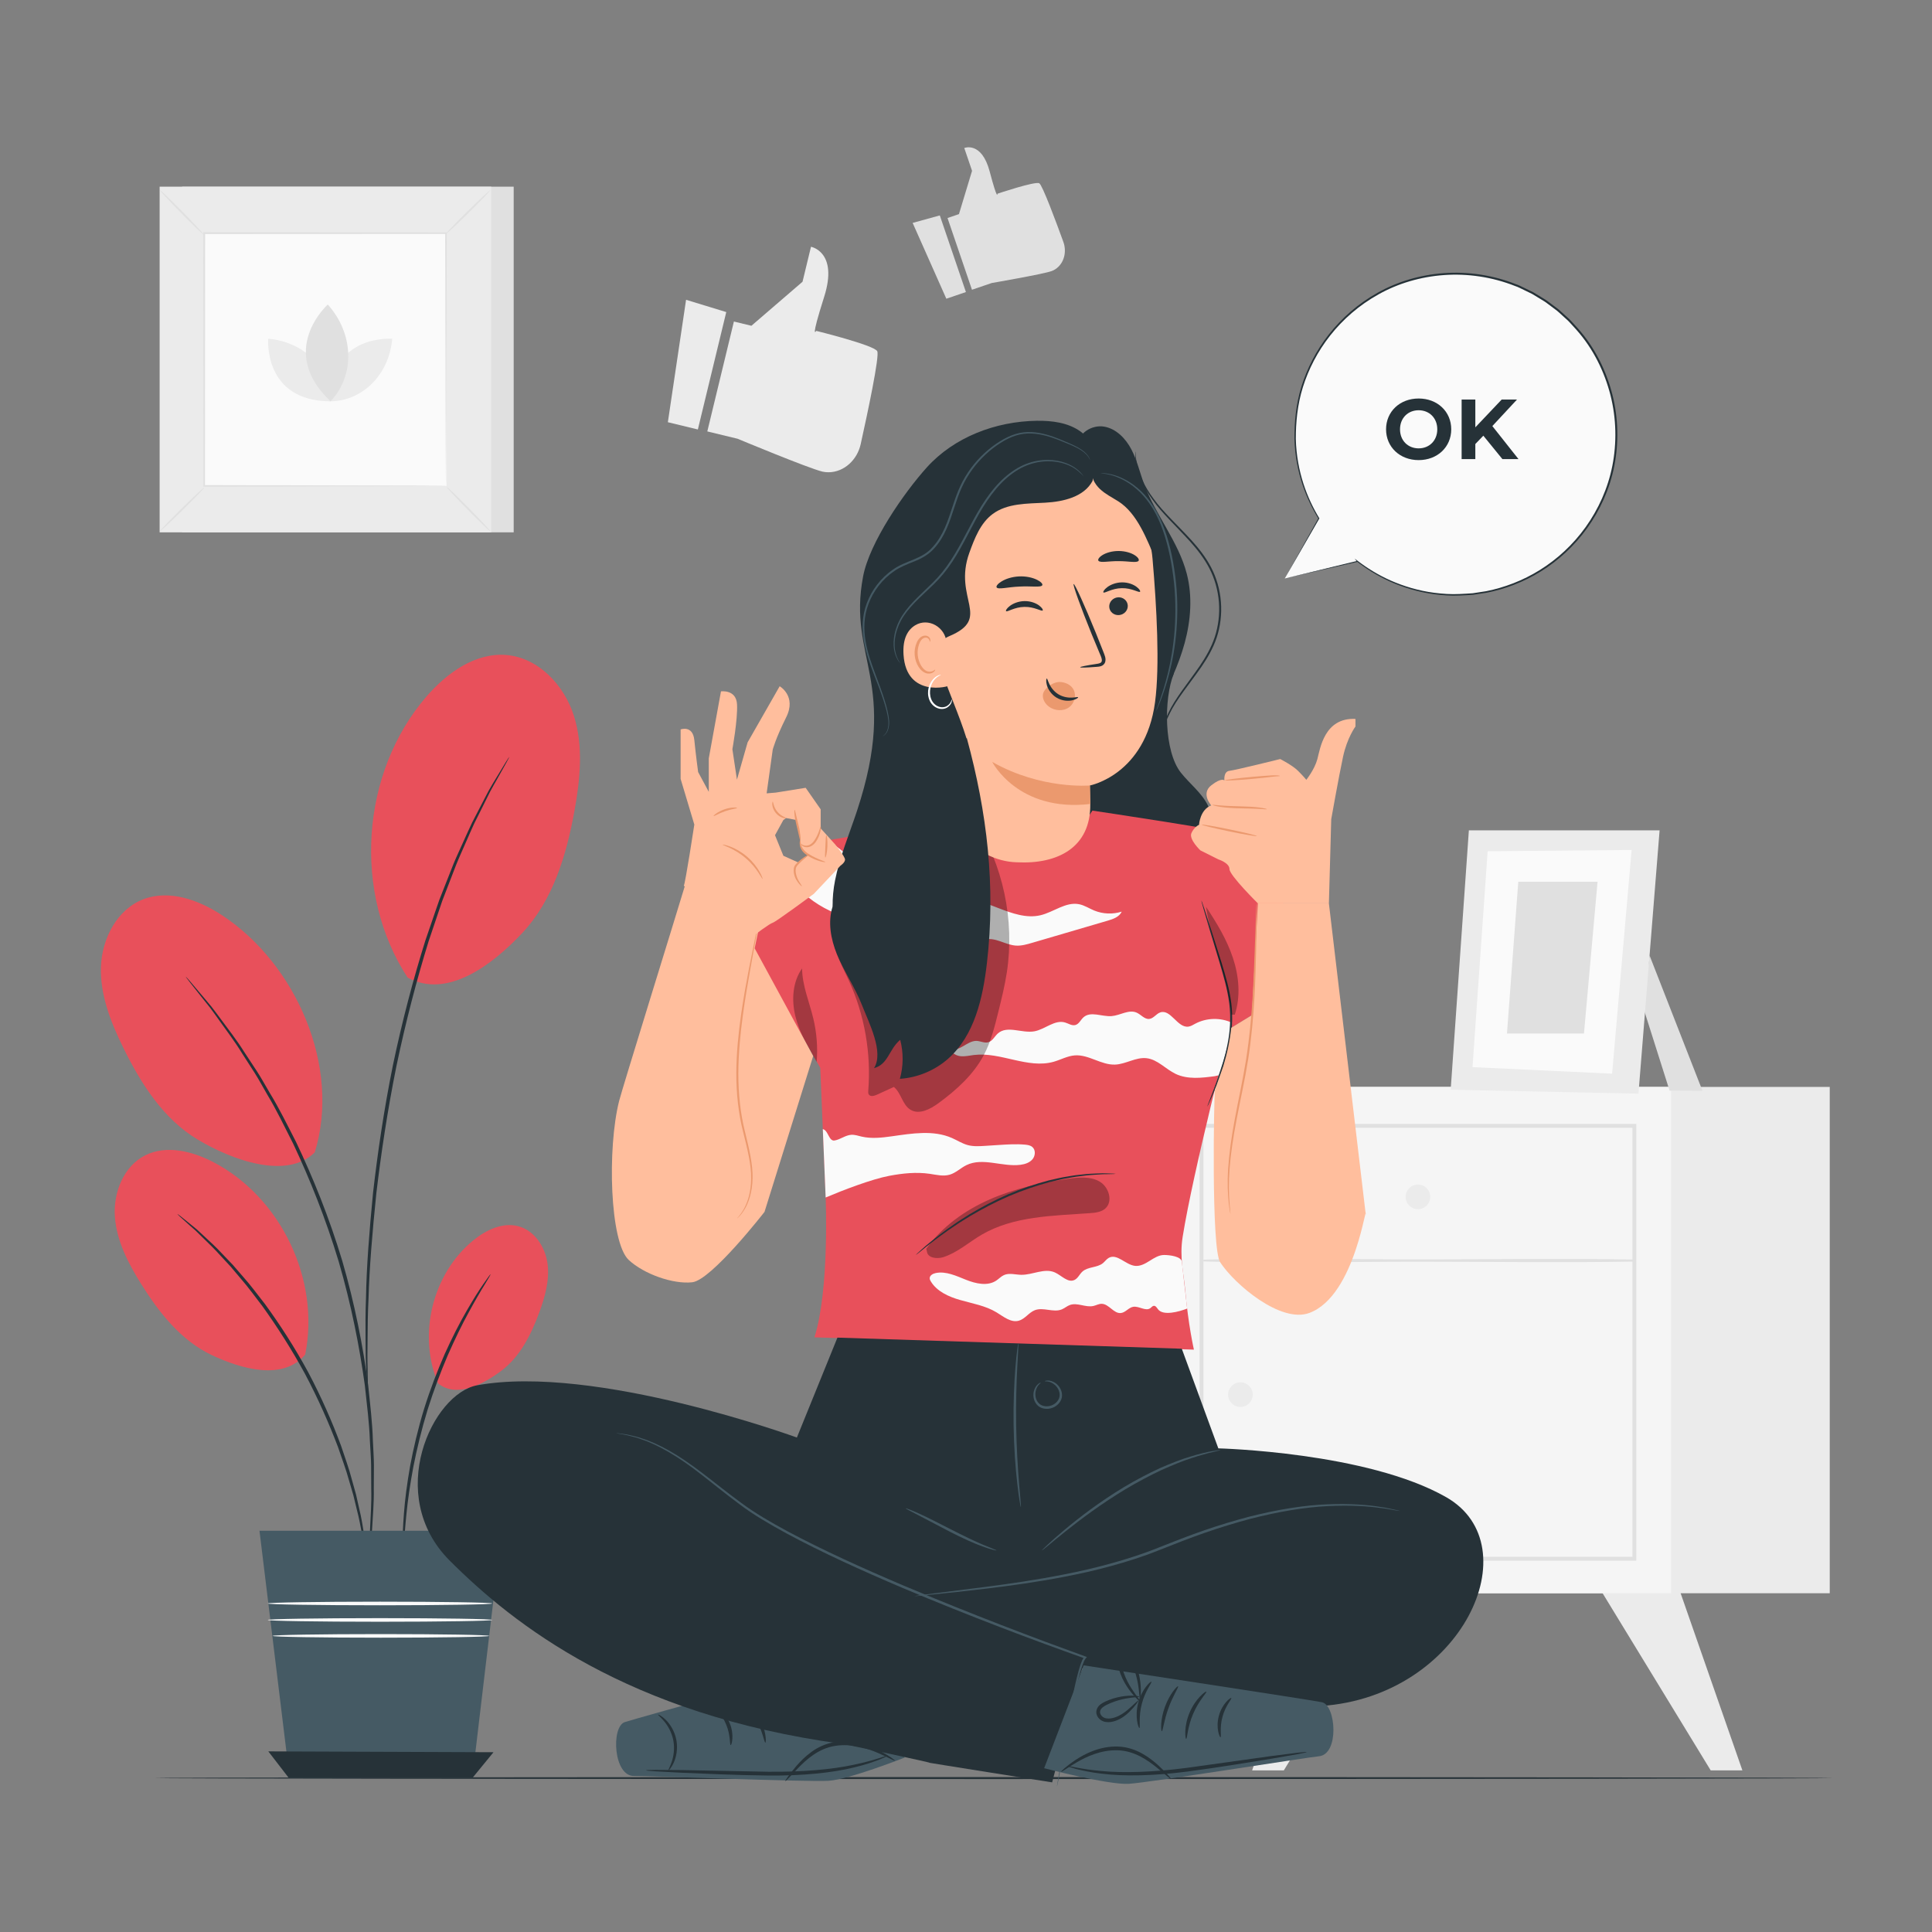 <?xml version="1.0" encoding="utf-8"?>
<!-- Generator: Adobe Illustrator 27.5.0, SVG Export Plug-In . SVG Version: 6.00 Build 0)  -->
<svg version="1.1" xmlns="http://www.w3.org/2000/svg" xmlns:xlink="http://www.w3.org/1999/xlink" x="0px" y="0px"
	 viewBox="0 0 500 500" style="enable-background:new 0 0 500 500;" xml:space="preserve">
<rect x="0" y="0" width="500" height="500" fill="#808080" stroke="none"/>
<g id="Background_Complete">
	<g>
		<g>
			<g>
				<g>
					<g>
						<g>
							<g>
								<path style="fill:#EBEBEB;" d="M189.932,83.212l4.533,1.097l13.229-11.394l2.189-9.049c0,0,7.111,1.264,3.421,12.914
									c-3.692,11.65-2.07,8.849-2.07,8.849s14.865,3.657,15.789,5.249c0.672,1.157-2.497,16.035-4.281,24.088
									c-0.898,4.054-4.281,7.208-8.264,7.254c-0.566,0.007-1.124-0.044-1.653-0.172c-3.711-0.898-21.942-8.502-21.942-8.502
									l-7.831-1.895L189.932,83.212z"/>
							</g>
						</g>
					</g>
				</g>
				<g>
					<g>
						<g>
							<g>
								<polygon style="fill:#EBEBEB;" points="177.555,77.587 172.841,109.269 180.605,111.147 187.956,80.764 								"/>
							</g>
						</g>
					</g>
				</g>
			</g>
		</g>
	</g>
	<g>
		<g>
			<g>
				<g>
					<g>
						<g>
							<g>
								<path style="fill:#E0E0E0;" d="M245.217,56.423l2.959-1.009l3.39-11.201l-2.014-5.907c0,0,4.478-1.84,6.577,6.078
									c2.098,7.919,2.009,5.75,2.009,5.75s9.725-3.273,10.82-2.705c0.796,0.413,4.35,9.97,6.235,15.168
									c0.949,2.617,0.168,5.617-2.069,7.074c-0.318,0.208-0.652,0.379-0.997,0.497c-2.422,0.826-15.471,3.075-15.471,3.075
									l-5.112,1.742L245.217,56.423z"/>
							</g>
						</g>
					</g>
				</g>
				<g>
					<g>
						<g>
							<g>
								<polygon style="fill:#E0E0E0;" points="236.193,57.689 244.912,77.309 249.98,75.581 243.22,55.749 								"/>
							</g>
						</g>
					</g>
				</g>
			</g>
		</g>
	</g>
	<g>
		<g>
			<g>
				<polygon style="fill:#EBEBEB;" points="340.449,411.145 324.047,458.177 332.248,458.177 360.951,411.145 				"/>
			</g>
			<g>
				<polygon style="fill:#EBEBEB;" points="434.531,411.145 450.932,458.177 442.732,458.177 414.029,411.145 				"/>
			</g>
			<g>
				<rect x="342.499" y="281.295" style="fill:#EBEBEB;" width="131.035" height="131.035"/>
			</g>
			<g>
				<rect x="301.445" y="281.295" style="fill:#F5F5F5;" width="131.035" height="131.035"/>
			</g>
			<g>
				<path style="fill:#E0E0E0;" d="M423.479,403.906H310.447V290.873h113.032V403.906z M311.447,402.906h111.032V291.873H311.447
					V402.906z"/>
			</g>
			<g>
				<g>
					<path style="fill:#E0E0E0;" d="M311.599,326.466c18.532,0.54,37.149,0.057,55.69,0.063c18.556,0.006,37.137,0.277,55.69-0.035
						c0.338-0.006,0.338-0.519,0-0.525c-18.553-0.312-37.134-0.041-55.69-0.035c-18.541,0.006-37.158-0.477-55.69,0.063
						C311.298,326.006,311.297,326.457,311.599,326.466L311.599,326.466z"/>
				</g>
			</g>
			<g>
				<path style="fill:#EBEBEB;" d="M370.152,309.746c0,1.761-1.428,3.189-3.189,3.189c-1.761,0-3.189-1.428-3.189-3.189
					s1.428-3.189,3.189-3.189C368.724,306.557,370.152,307.985,370.152,309.746z"/>
			</g>
			<g>
				<path style="fill:#EBEBEB;" d="M324.209,360.928c0,1.761-1.428,3.189-3.189,3.189c-1.761,0-3.189-1.428-3.189-3.189
					c0-1.761,1.428-3.189,3.189-3.189C322.781,357.738,324.209,359.166,324.209,360.928z"/>
			</g>
		</g>
	</g>
	<g>
		<g>
			<polygon style="fill:#E0E0E0;" points="426.905,247.267 440.599,282.3 432.086,282.261 425.263,260.732 			"/>
		</g>
		<g>
			<g>
				<g>
					<polygon style="fill:#EBEBEB;" points="380.142,214.897 375.435,282.022 424.033,283.037 429.502,214.897 					"/>
				</g>
				<g>
					<polygon style="fill:#FAFAFA;" points="385.004,220.303 381.085,276.175 417.213,277.867 422.261,219.972 					"/>
				</g>
			</g>
			<g>
				<polygon style="fill:#E0E0E0;" points="392.932,228.204 390.001,267.477 409.93,267.477 413.446,228.204 				"/>
			</g>
		</g>
	</g>
	<g>
		<g>
			<g>
				<g>
					<rect x="47.124" y="48.312" style="fill:#E0E0E0;" width="85.819" height="89.459"/>
				</g>
			</g>
		</g>
		<g>
			<g>
				<g>
					<rect x="41.312" y="48.312" style="fill:#EBEBEB;" width="85.819" height="89.459"/>
				</g>
			</g>
		</g>
		<g>
			<g>
				<g>
					<rect x="52.848" y="60.338" style="fill:#FAFAFA;" width="62.747" height="65.408"/>
				</g>
			</g>
		</g>
		<g>
			<g>
				<g>
					<g>
						<path style="fill:#E0E0E0;" d="M52.848,126.18c0.042,0.05-0.561,0.726-1.568,1.778c-1.007,1.052-2.419,2.48-3.998,4.035
							c-1.579,1.556-3.027,2.945-4.092,3.934c-1.065,0.989-1.747,1.578-1.792,1.532c-0.046-0.046,0.554-0.719,1.561-1.771
							c1.007-1.052,2.422-2.483,4.005-4.042c1.583-1.559,3.033-2.95,4.098-3.939C52.127,126.717,52.807,126.131,52.848,126.18z"/>
					</g>
				</g>
			</g>
		</g>
		<g>
			<g>
				<g>
					<g>
						<path style="fill:#E0E0E0;" d="M115.595,126.02c0.05-0.042,0.726,0.561,1.778,1.568c1.052,1.007,2.48,2.419,4.035,3.998
							c1.556,1.579,2.945,3.027,3.934,4.092c0.989,1.065,1.578,1.747,1.532,1.792c-0.046,0.046-0.719-0.553-1.771-1.561
							c-1.052-1.007-2.483-2.422-4.042-4.005c-1.559-1.583-2.95-3.033-3.939-4.098C116.131,126.741,115.545,126.062,115.595,126.02z
							"/>
					</g>
				</g>
			</g>
		</g>
		<g>
			<g>
				<g>
					<g>
						<path style="fill:#E0E0E0;" d="M115.423,60.512c-0.042-0.05,0.561-0.726,1.568-1.778c1.007-1.052,2.419-2.48,3.998-4.035
							c1.579-1.556,3.027-2.945,4.092-3.933c1.065-0.989,1.747-1.578,1.792-1.532c0.046,0.046-0.553,0.719-1.561,1.771
							c-1.007,1.052-2.422,2.483-4.005,4.042c-1.583,1.559-3.033,2.95-4.098,3.939C116.144,59.976,115.465,60.562,115.423,60.512z"
							/>
					</g>
				</g>
			</g>
		</g>
		<g>
			<g>
				<g>
					<g>
						<path style="fill:#E0E0E0;" d="M52.677,60.673c-0.05,0.042-0.726-0.561-1.778-1.568c-1.052-1.007-2.48-2.419-4.035-3.998
							c-1.556-1.579-2.945-3.027-3.933-4.092c-0.989-1.065-1.578-1.747-1.532-1.793c0.046-0.046,0.719,0.554,1.771,1.561
							c1.052,1.007,2.482,2.422,4.042,4.005c1.559,1.583,2.95,3.033,3.939,4.098C52.14,59.952,52.726,60.631,52.677,60.673z"/>
					</g>
				</g>
			</g>
		</g>
		<g>
			<g>
				<g>
					<g>
						<path style="fill:#E0E0E0;" d="M115.423,125.745c0,0-0.008-0.11-0.012-0.316c-0.003-0.218-0.007-0.519-0.012-0.911
							c-0.006-0.814-0.014-1.993-0.024-3.527c-0.013-3.092-0.031-7.599-0.054-13.326c-0.025-11.453-0.061-27.778-0.104-47.327
							l0.205,0.205c-18.265,0.009-39.717,0.019-62.569,0.03h-0.006l0.235-0.236c-0.012,24.008-0.024,46.468-0.033,65.408
							l-0.202-0.202c18.759,0.043,34.377,0.078,45.319,0.104c5.472,0.023,9.772,0.04,12.722,0.053
							c1.463,0.01,2.587,0.018,3.364,0.023c0.373,0.005,0.66,0.009,0.868,0.011C115.318,125.738,115.423,125.745,115.423,125.745
							s-0.09,0.008-0.279,0.011c-0.203,0.003-0.483,0.007-0.846,0.011c-0.767,0.005-1.879,0.013-3.325,0.023
							c-2.94,0.012-7.224,0.03-12.677,0.053c-10.974,0.025-26.636,0.061-45.448,0.103l-0.202,0l0-0.203
							c-0.01-18.94-0.021-41.4-0.033-65.408l0-0.236h0.236h0.006c22.851,0.011,44.304,0.021,62.569,0.03l0.206,0l0,0.205
							c-0.043,19.603-0.079,35.974-0.104,47.459c-0.023,5.708-0.041,10.198-0.054,13.28c-0.01,1.517-0.018,2.683-0.024,3.488
							c-0.005,0.382-0.009,0.676-0.012,0.889C115.431,125.651,115.423,125.745,115.423,125.745z"/>
					</g>
				</g>
			</g>
		</g>
		<g>
			<g>
				<g>
					<g>
						<path style="fill:#EBEBEB;" d="M69.409,87.663c0,0-1.344,16.194,16.194,16.194C85.603,95.215,78.473,88.393,69.409,87.663z"/>
					</g>
				</g>
			</g>
			<g>
				<g>
					<g>
						<path style="fill:#EBEBEB;" d="M101.5,87.675c0,0-16.194-1.344-16.194,16.194C93.948,103.869,100.77,96.739,101.5,87.675z"/>
					</g>
				</g>
			</g>
			<g>
				<g>
					<g>
						<path style="fill:#E0E0E0;" d="M84.825,78.811c0,0-13.23,11.876,0.724,25.046C92.039,96.981,91.489,86.199,84.825,78.811z"/>
					</g>
				</g>
			</g>
		</g>
	</g>
</g>
<g id="Background_Simple" style="display:none;">
	<path style="display:inline;fill:#EBEBEB;" d="M436.287,192.829c-15.196-31.408-52.295-52.04-86.279-44.134
		c-8.789,2.045-17.393,5.826-26.407,5.396c-12.976-0.619-24.01-9.907-31.661-20.406c-7.651-10.498-12.991-22.569-20.975-32.817
		c-18.535-23.791-50.572-35.234-80.531-31.768c-29.959,3.466-57.425,20.676-76.405,44.113
		c-33.134,40.914-39.997,101.341-16.882,148.643c23.115,47.303,94.81,93.054,147.448,92.054l-6.012,0.308
		c34.554,4.841,70.219,5.298,103.876-3.899c33.657-9.197,65.272-28.754,84.505-57.865
		C446.199,263.344,451.483,224.237,436.287,192.829z"/>
</g>
<g id="Floor">
	<g>
		<g>
			<path style="fill:#263238;" d="M474.449,460.162c0,0.144-97.299,0.26-217.296,0.26c-120.039,0-217.317-0.117-217.317-0.26
				c0-0.144,97.278-0.26,217.317-0.26C377.15,459.902,474.449,460.019,474.449,460.162z"/>
		</g>
	</g>
</g>
<g id="Plant">
	<g>
		<g>
			<g>
				<g>
					<path style="fill:#E8505B;" d="M105.498,253.007c-14.267-21.822-12.186-52.998,4.853-72.731
						c5.289-6.125,12.68-11.449,20.743-10.758c8.256,0.707,14.907,7.787,17.419,15.683c2.512,7.896,1.641,16.45,0.165,24.604
						c-2.066,11.416-5.526,23.097-13.444,31.575C127.315,249.857,115.679,258.569,105.498,253.007"/>
				</g>
			</g>
			<g>
				<g>
					<path style="fill:#E8505B;" d="M113.388,358.04c-5.373-12.536-1.476-28.409,9.091-37.032c3.28-2.676,7.57-4.75,11.662-3.663
						c4.189,1.112,6.975,5.363,7.553,9.659c0.579,4.296-0.645,8.624-2.144,12.691c-2.099,5.695-4.94,11.399-9.788,15.05
						C124.913,358.394,118.129,361.828,113.388,358.04"/>
				</g>
			</g>
			<g>
				<g>
					<path style="fill:#E8505B;" d="M78.983,350.549c3.923-19.346-6.273-40.693-23.786-49.801
						c-5.436-2.827-12.126-4.501-17.604-1.757c-5.609,2.81-8.304,9.653-7.86,15.911c0.445,6.258,3.454,12.031,6.775,17.353
						c4.651,7.451,10.356,14.699,18.301,18.444C62.755,354.445,73.38,357.314,78.983,350.549"/>
				</g>
			</g>
			<g>
				<g>
					<path style="fill:#E8505B;" d="M81.455,298.237c6.831-22.043-4.751-48.769-24.054-61.416
						c-5.991-3.925-13.577-6.657-20.271-4.108c-6.854,2.611-10.791,10.255-11.007,17.586c-0.216,7.331,2.607,14.399,5.847,20.978
						c4.536,9.212,10.323,18.311,19.126,23.599C59.899,300.164,74.145,305.448,81.455,298.237"/>
				</g>
			</g>
			<g>
				<g>
					<g>
						<path style="fill:#263238;" d="M95.174,405.977c-0.032,0.003-0.108-0.365-0.223-1.068c-0.12-0.803-0.271-1.821-0.458-3.075
							c-0.094-0.679-0.197-1.42-0.309-2.222c-0.157-0.814-0.325-1.688-0.505-2.621c-0.358-1.881-0.729-4.029-1.346-6.36
							c-0.284-1.173-0.58-2.4-0.889-3.675c-0.371-1.264-0.755-2.576-1.153-3.933c-0.735-2.736-1.821-5.565-2.839-8.581
							c-2.259-5.953-5.065-12.375-8.509-18.868c-3.509-6.461-7.31-12.351-11.023-17.524c-1.95-2.515-3.708-4.985-5.582-7.11
							c-0.911-1.081-1.792-2.127-2.64-3.135c-0.892-0.962-1.75-1.887-2.571-2.772c-1.602-1.802-3.187-3.299-4.557-4.637
							c-0.678-0.666-1.314-1.29-1.905-1.87c-0.607-0.536-1.167-1.032-1.681-1.486c-0.941-0.849-1.706-1.538-2.309-2.081
							c-0.521-0.484-0.786-0.751-0.766-0.776c0.02-0.025,0.324,0.192,0.885,0.63c0.634,0.509,1.438,1.156,2.427,1.952
							c0.532,0.437,1.113,0.914,1.741,1.43c0.61,0.565,1.265,1.172,1.965,1.821c1.41,1.308,3.035,2.779,4.676,4.561
							c0.84,0.877,1.717,1.793,2.629,2.746c0.866,1.002,1.766,2.042,2.696,3.117c1.911,2.117,3.702,4.582,5.683,7.099
							c3.774,5.176,7.622,11.091,11.153,17.593c3.466,6.534,6.266,13.009,8.494,19.014c1.003,3.042,2.067,5.897,2.774,8.659
							c0.382,1.369,0.752,2.694,1.108,3.969c0.29,1.287,0.568,2.524,0.835,3.709c0.578,2.353,0.906,4.521,1.216,6.418
							c0.154,0.942,0.297,1.824,0.431,2.644c0.083,0.809,0.159,1.557,0.229,2.242c0.116,1.265,0.21,2.293,0.285,3.103
							C95.193,405.6,95.206,405.974,95.174,405.977z"/>
					</g>
				</g>
			</g>
			<g>
				<g>
					<g>
						<path style="fill:#263238;" d="M94.67,409.938c-0.016-0.002-0.015-0.151,0.001-0.44c0.025-0.343,0.056-0.763,0.094-1.278
							c0.11-1.196,0.261-2.831,0.452-4.898c0.105-1.07,0.222-2.249,0.349-3.535c0.098-1.294,0.133-2.706,0.212-4.219
							c0.113-3.029,0.402-6.472,0.296-10.288c-0.009-1.909-0.019-3.906-0.029-5.986c-0.021-2.081-0.218-4.241-0.323-6.479
							c-0.15-4.485-0.76-9.24-1.299-14.25c-1.369-9.985-3.507-20.881-6.762-32.053c-3.363-11.145-7.51-21.448-11.806-30.566
							c-2.28-4.495-4.361-8.815-6.68-12.656c-1.132-1.935-2.144-3.853-3.261-5.609c-1.125-1.749-2.206-3.429-3.239-5.034
							c-1.991-3.258-4.111-5.986-5.856-8.464c-0.891-1.225-1.69-2.39-2.478-3.422c-0.807-1.008-1.547-1.934-2.219-2.773
							c-1.286-1.628-2.303-2.916-3.048-3.859c-0.312-0.411-0.567-0.746-0.775-1.02c-0.171-0.233-0.253-0.358-0.24-0.368
							c0.012-0.011,0.118,0.093,0.313,0.306c0.227,0.258,0.505,0.573,0.846,0.96c0.779,0.917,1.843,2.17,3.188,3.753
							c0.692,0.826,1.456,1.736,2.288,2.728c0.81,1.018,1.632,2.169,2.545,3.383c1.79,2.454,3.954,5.165,5.987,8.41
							c1.053,1.6,2.154,3.276,3.301,5.019c1.137,1.753,2.169,3.668,3.32,5.602c2.357,3.84,4.473,8.163,6.783,12.668
							c4.358,9.136,8.549,19.479,11.927,30.675c3.27,11.224,5.393,22.177,6.72,32.21c0.518,5.035,1.102,9.812,1.219,14.317
							c0.089,2.248,0.268,4.417,0.271,6.506c-0.011,2.087-0.021,4.092-0.031,6.007c0.064,3.829-0.272,7.281-0.435,10.315
							c-0.104,1.516-0.165,2.929-0.29,4.225c-0.157,1.285-0.3,2.465-0.431,3.535c-0.264,2.061-0.474,3.691-0.627,4.885
							c-0.075,0.51-0.136,0.926-0.186,1.266C94.718,409.795,94.686,409.94,94.67,409.938z"/>
					</g>
				</g>
			</g>
			<g>
				<g>
					<g>
						<path style="fill:#263238;" d="M131.812,195.869c0.014,0.008-0.048,0.146-0.182,0.407c-0.165,0.307-0.367,0.683-0.615,1.145
							c-0.595,1.062-1.409,2.515-2.439,4.353c-0.523,0.948-1.152,1.975-1.757,3.145c-0.589,1.184-1.226,2.465-1.909,3.839
							c-0.689,1.379-1.423,2.849-2.2,4.406c-0.743,1.577-1.45,3.281-2.237,5.048c-0.764,1.778-1.622,3.616-2.412,5.574
							c-0.76,1.973-1.551,4.023-2.368,6.145c-0.409,1.062-0.824,2.142-1.246,3.239c-0.377,1.114-0.76,2.246-1.148,3.394
							c-0.774,2.298-1.571,4.662-2.388,7.085c-3.024,9.779-5.889,20.669-8.309,32.232c-2.342,11.585-3.987,22.728-5.2,32.895
							c-1.04,10.185-1.81,19.381-2.02,27.125c-0.196,3.869-0.236,7.371-0.249,10.449c-0.05,3.077-0.061,5.727,0.011,7.893
							c0.03,2.107,0.053,3.773,0.07,4.99c-0.002,0.524-0.004,0.951-0.005,1.299c-0.006,0.293-0.018,0.444-0.034,0.444
							c-0.016,0.001-0.037-0.148-0.062-0.44c-0.023-0.347-0.052-0.773-0.088-1.296c-0.06-1.217-0.142-2.883-0.245-4.989
							c-0.128-2.167-0.17-4.82-0.17-7.902c-0.037-3.082-0.043-6.592,0.111-10.47c0.126-7.762,0.828-16.983,1.824-27.197
							c1.169-10.196,2.792-21.372,5.141-32.989c2.426-11.595,5.326-22.511,8.404-32.305c0.832-2.427,1.644-4.794,2.433-7.096
							c0.397-1.149,0.788-2.281,1.173-3.396c0.431-1.098,0.855-2.178,1.272-3.241c0.838-2.122,1.647-4.172,2.426-6.145
							c0.81-1.958,1.69-3.794,2.475-5.569c0.809-1.764,1.538-3.464,2.305-5.035c0.802-1.55,1.561-3.014,2.271-4.387
							c0.709-1.364,1.371-2.636,1.982-3.813c0.63-1.16,1.285-2.177,1.833-3.113c1.096-1.803,1.962-3.23,2.594-4.271
							c0.28-0.443,0.508-0.804,0.694-1.098C131.709,195.982,131.798,195.861,131.812,195.869z"/>
					</g>
				</g>
			</g>
			<g>
				<g>
					<g>
						<path style="fill:#263238;" d="M126.964,329.769c0.053,0.036-0.49,0.984-1.517,2.663c-1.043,1.668-2.476,4.131-4.155,7.217
							c-1.694,3.08-3.536,6.84-5.405,11.09c-1.823,4.27-3.645,9.042-5.244,14.157c-1.565,5.127-2.753,10.096-3.656,14.651
							c-0.855,4.564-1.454,8.709-1.793,12.207c-0.355,3.495-0.561,6.337-0.64,8.303c-0.099,1.966-0.185,3.054-0.25,3.054
							c-0.064,0-0.102-1.09-0.114-3.064c-0.032-1.974,0.074-4.832,0.346-8.353c0.256-3.524,0.791-7.702,1.605-12.305
							c0.863-4.594,2.033-9.606,3.61-14.768c1.61-5.15,3.471-9.948,5.349-14.227c1.924-4.259,3.84-8.011,5.616-11.065
							c1.761-3.061,3.286-5.481,4.426-7.093C126.265,330.611,126.911,329.733,126.964,329.769z"/>
					</g>
				</g>
			</g>
		</g>
		<g>
			<g>
				<polygon style="fill:#455A64;" points="67.153,396.154 129.824,396.154 122.241,460.162 74.959,460.162 				"/>
			</g>
		</g>
		<g>
			<g>
				<polygon style="fill:#263238;" points="69.441,453.254 74.764,460.162 122.241,460.162 127.716,453.474 				"/>
			</g>
		</g>
		<g>
			<g>
				<g>
					<path style="fill:#FAFAFA;" d="M127.382,414.98c0,0.258-13.005,0.467-29.045,0.467c-16.045,0-29.047-0.209-29.047-0.467
						c0-0.258,13.003-0.467,29.047-0.467C114.376,414.513,127.382,414.722,127.382,414.98z"/>
				</g>
			</g>
		</g>
		<g>
			<g>
				<g>
					<path style="fill:#FAFAFA;" d="M127.382,419.241c0,0.258-13.005,0.467-29.045,0.467c-16.045,0-29.047-0.209-29.047-0.467
						s13.003-0.467,29.047-0.467C114.376,418.774,127.382,418.983,127.382,419.241z"/>
				</g>
			</g>
		</g>
		<g>
			<g>
				<g>
					<path style="fill:#FAFAFA;" d="M126.6,423.367c0,0.258-12.55,0.467-28.028,0.467c-15.483,0-28.03-0.209-28.03-0.467
						c0-0.258,12.547-0.467,28.03-0.467C114.05,422.9,126.6,423.109,126.6,423.367z"/>
				</g>
			</g>
		</g>
	</g>
</g>
<g id="Speech_Bubble">
	<g>
		<g>
			<g>
				<g>
					<g>
						<path style="fill:#FAFAFA;" d="M332.49,149.714l8.824-15.551c-3.904-6.336-6.16-13.796-6.16-21.784
							c0-22.973,18.623-41.596,41.596-41.596c22.973,0,41.596,18.623,41.596,41.596c0,22.972-18.623,41.596-41.596,41.596
							c-9.592,0-18.42-3.256-25.456-8.711l0.014,0.019L332.49,149.714z"/>
					</g>
					<g>
						<g>
							<path style="fill:#263238;" d="M332.49,149.714c0.902-0.219,6.834-1.658,18.788-4.557l-0.073,0.205l-0.014-0.018
								l-0.603-0.782l0.785,0.6c2.37,1.812,5.203,3.595,8.526,5.076c3.327,1.456,7.133,2.642,11.33,3.184
								c2.095,0.259,4.283,0.425,6.531,0.307c1.123-0.068,2.266-0.098,3.418-0.198c1.144-0.176,2.305-0.355,3.48-0.537
								c4.662-0.934,9.425-2.717,13.864-5.484c4.437-2.758,8.541-6.497,11.83-11.085c3.282-4.579,5.769-10.004,6.93-15.896
								c1.15-5.883,1.048-12.189-0.499-18.287c-1.558-6.077-4.463-12.015-8.813-16.9l-1.678-1.847
								c-0.551-0.621-1.21-1.133-1.808-1.703c-0.626-0.539-1.19-1.15-1.863-1.626l-1.972-1.475
								c-0.638-0.517-1.342-0.933-2.042-1.351c-0.697-0.423-1.391-0.846-2.084-1.267c-0.729-0.354-1.457-0.708-2.182-1.06
								c-0.732-0.338-1.435-0.738-2.203-0.981c-5.969-2.372-12.335-3.28-18.425-2.845c-6.091,0.432-11.921,2.171-16.927,4.979
								c-5.021,2.785-9.262,6.507-12.539,10.669c-3.287,4.163-5.61,8.759-7.055,13.339c-1.435,4.602-1.835,9.17-1.836,13.405
								c0.106,4.244,0.862,8.16,1.971,11.6c1.112,3.446,2.578,6.415,4.094,8.918l0.039,0.064l-0.036,0.063
								C335.719,144.115,332.934,148.945,332.49,149.714c0.433-0.775,3.15-5.644,8.715-15.613l0.002,0.127
								c-1.542-2.508-3.036-5.488-4.174-8.954c-1.135-3.461-1.914-7.404-2.038-11.685c-0.016-4.27,0.372-8.883,1.808-13.535
								c1.445-4.63,3.78-9.279,7.093-13.495c3.303-4.214,7.583-7.986,12.658-10.811c5.059-2.848,10.957-4.617,17.121-5.06
								c6.162-0.447,12.609,0.466,18.654,2.866c0.777,0.246,1.49,0.65,2.232,0.992c0.735,0.357,1.471,0.715,2.21,1.073
								c0.702,0.426,1.406,0.854,2.111,1.282c0.708,0.424,1.421,0.845,2.068,1.368l1.997,1.493c0.681,0.482,1.253,1.1,1.887,1.645
								c0.605,0.577,1.272,1.096,1.83,1.724l1.7,1.87c4.403,4.947,7.345,10.96,8.92,17.115c1.564,6.176,1.661,12.558,0.491,18.512
								c-1.181,5.962-3.706,11.449-7.033,16.076c-3.333,4.635-7.492,8.408-11.982,11.187c-4.493,2.788-9.311,4.577-14.023,5.507
								c-1.188,0.18-2.36,0.357-3.516,0.531c-1.164,0.097-2.318,0.125-3.451,0.189c-2.268,0.111-4.476-0.064-6.589-0.334
								c-4.232-0.563-8.065-1.775-11.41-3.259c-3.342-1.509-6.184-3.321-8.557-5.159l0.182-0.182l0.014,0.018l0.122,0.161
								l-0.195,0.045C339.345,148.149,333.395,149.508,332.49,149.714z"/>
						</g>
					</g>
				</g>
			</g>
		</g>
		<g>
			<path style="fill:#263238;" d="M358.712,111.104c0-4.58,3.567-7.971,8.434-7.971c4.844,0,8.433,3.369,8.433,7.971
				c0,4.602-3.589,7.971-8.433,7.971C362.279,119.075,358.712,115.684,358.712,111.104z M371.967,111.104
				c0-2.928-2.07-4.932-4.822-4.932c-2.753,0-4.822,2.004-4.822,4.932c0,2.929,2.069,4.932,4.822,4.932
				C369.897,116.036,371.967,114.033,371.967,111.104z"/>
			<path style="fill:#263238;" d="M383.884,112.755l-2.07,2.158v3.897h-3.545v-15.413h3.545v7.2l6.826-7.2h3.963l-6.385,6.87
				l6.76,8.543h-4.162L383.884,112.755z"/>
		</g>
	</g>
</g>
<g id="Character">
	<g>
		<g>
			<path style="fill:#263238;" d="M303.776,174.333c-2.629,6.544-2.548,20.082,1.822,25.617c2.285,2.893,5.385,5.195,7.008,8.506
				c2.127,4.34,1.219,9.745-1.446,13.777c-2.665,4.032-6.85,6.844-11.257,8.829c-4.913,2.213-10.92,3.435-15.503,0.601
				c-3.5-2.163-5.353-6.211-6.474-10.169c-3.138-11.087-2-23.035,1.262-34.087c3.262-11.051,8.559-21.375,13.825-31.624"/>
		</g>
		<g>
			<g>
				<path style="fill:#E8505B;" d="M318.361,266.164l23.441-14.311c0,0-17.766-34.297-20.48-35.531
					c-2.714-1.234-38.61-6.536-38.61-6.536c-10.931,17.182-24.612,12.946-38.399,1.484c-1.234,0.247-22.93,5.194-28.605,5.934
					c-5.675,0.74-21.952,26.753-21.952,26.753l18.527,32.395l1.398,33.563c0,0,1.013,23.867-2.906,36.185l98.21,3.186
					c0,0-1.477-6.428-2.266-15.505c-0.363-4.167-1.502-8.33-0.648-13.687C308.783,303.069,318.361,266.164,318.361,266.164z"/>
			</g>
			<g>
				<path style="fill:#FAFAFA;" d="M205.223,227.338c1.472,4.944,14.02,12.258,18.394,9.524c1.39-0.869,2.589-2.172,4.199-2.486
					c2.02-0.393,3.935,0.887,5.889,1.534c4.572,1.513,10.45-0.178,13.749,3.33c1.622,1.725,2.658,4.669,5.025,4.603
					c0.854-0.024,1.628-0.485,2.457-0.689c2.655-0.653,5.228,1.371,7.955,1.563c1.425,0.1,2.831-0.306,4.201-0.708
					c6.531-1.915,13.062-3.83,19.594-5.745c1.424-0.418,3.018-0.978,3.614-2.338c-2.322,0.744-4.908,0.635-7.159-0.301
					c-1.285-0.535-2.478-1.332-3.842-1.61c-3.461-0.706-6.608,2.048-10.047,2.855c-3.62,0.85-7.354-0.506-10.825-1.84
					c-5.922-2.276-11.845-4.552-17.767-6.829c-4.898-1.883-9.918-3.838-13.815-7.352c-1.235-1.113-5.883,1.229-7.338,0.424
					c-1.455-0.804-4.814-3.733-4.814-3.733c-0.307-0.221-3.015,2.211-4.191,3.49C209.237,222.407,205.223,227.338,205.223,227.338z"
					/>
			</g>
			<g>
				<path style="fill:#FAFAFA;" d="M213.68,309.914c4.355-1.848,11.837-4.741,16.487-5.617c3.439-0.647,6.973-1.02,10.435-0.516
					c1.731,0.252,3.518,0.718,5.195,0.222c1.587-0.469,2.809-1.726,4.294-2.457c4.249-2.091,9.333,0.517,14.028-0.099
					c1.16-0.152,2.359-0.548,3.105-1.449c0.746-0.901,0.835-2.408-0.06-3.162c-0.512-0.432-1.216-0.541-1.883-0.602
					c-2.235-0.204-4.486-0.061-6.726,0.083c-1.203,0.077-2.406,0.154-3.609,0.232c-1.501,0.096-3.034,0.19-4.486-0.2
					c-1.447-0.388-2.724-1.232-4.096-1.836c-4.815-2.122-10.35-1.174-15.56-0.439c-2.599,0.366-5.27,0.667-7.826,0.073
					c-0.885-0.205-1.767-0.518-2.673-0.461c-1.527,0.097-2.814,1.22-4.323,1.474c-1.509,0.254-1.604-2.645-3.04-2.946
					L213.68,309.914z"/>
			</g>
			<g>
				<path style="fill:#FAFAFA;" d="M309.31,264.942c-0.562,0.301-1.117,0.66-1.748,0.748c-2.832,0.393-4.568-4.592-7.279-3.683
					c-1.056,0.354-1.731,1.564-2.838,1.69c-1.237,0.141-2.138-1.12-3.276-1.626c-2.032-0.904-4.264,0.719-6.48,0.895
					c-2.5,0.198-5.424-1.363-7.288,0.313c-0.729,0.655-1.15,1.739-2.096,1.996c-0.896,0.244-1.768-0.389-2.658-0.654
					c-2.712-0.808-5.211,1.808-8,2.289c-3.174,0.548-6.967-1.598-9.385,0.53c-0.857,0.754-1.385,1.974-2.482,2.289
					c-1.021,0.294-2.075-0.343-3.137-0.346c-2.439-0.006-4.683,3.212-6.738,1.898c0.223,1.164,1.438,1.905,2.614,2.05
					c1.176,0.144,2.354-0.155,3.53-0.3c6.912-0.85,13.929,3.646,20.632,1.754c1.844-0.521,3.577-1.515,5.488-1.653
					c3.577-0.259,6.82,2.517,10.403,2.384c2.791-0.103,5.382-1.972,8.157-1.656c2.857,0.325,4.924,2.827,7.521,4.063
					c3.112,1.48,6.755,1.049,10.17,0.585l0.978-0.232c1.519-4.449,2.866-8.943,3.433-13.587
					C315.85,263.289,312.211,263.386,309.31,264.942z"/>
			</g>
			<g>
				<path style="fill:#FAFAFA;" d="M301.265,324.789c-1.361,0-2.58,0.786-3.731,1.513c-1.151,0.727-2.433,1.449-3.786,1.302
					c-2.455-0.268-4.66-3.285-6.808-2.066c-0.591,0.336-0.978,0.936-1.505,1.365c-1.504,1.224-3.893,0.884-5.323,2.194
					c-0.738,0.676-1.142,1.735-2.049,2.159c-1.711,0.8-3.334-1.175-5.057-1.949c-2.703-1.213-5.77,0.666-8.732,0.611
					c-1.503-0.028-3.088-0.549-4.456,0.073c-0.739,0.336-1.299,0.963-1.974,1.415c-2.26,1.513-5.302,0.81-7.829-0.194
					c-2.528-1.004-5.173-2.285-7.84-1.753c-0.741,0.148-1.583,0.614-1.568,1.37c0.006,0.293,0.147,0.565,0.3,0.815
					c1.588,2.601,4.609,3.941,7.537,4.786c3.209,0.926,6.598,1.473,9.454,3.206c1.811,1.099,3.715,2.725,5.758,2.166
					c1.611-0.441,2.604-2.123,4.162-2.725c2.203-0.85,4.813,0.693,6.993-0.215c0.729-0.304,1.336-0.861,2.079-1.131
					c1.928-0.702,4.08,0.707,6.082,0.253c0.717-0.163,1.389-0.562,2.125-0.558c1.905,0.009,3.145,2.629,5.033,2.378
					c1.168-0.155,1.953-1.385,3.112-1.599c1.527-0.281,3.262,1.263,4.497,0.323c0.28-0.213,0.509-0.547,0.859-0.581
					c0.49-0.048,0.792,0.495,1.088,0.888c1.343,1.783,5.466,0.632,7.546-0.176l-1.354-11.96
					C305.9,325.135,302.626,324.789,301.265,324.789z"/>
			</g>
			<g style="opacity:0.3;">
				<g>
					<path d="M217.01,227.76c-1.86,5.882-2.594,12.319-0.737,18.202c0.859,2.723,2.244,5.244,3.43,7.842
						c4.043,8.855,5.782,18.749,5.002,28.452c-0.027,0.332-0.051,0.689,0.123,0.974c0.395,0.649,1.38,0.412,2.071,0.097
						c1.479-0.675,2.957-1.35,4.435-2.025c1.915,1.563,2.201,4.654,4.327,5.914c2.249,1.333,5.074-0.156,7.184-1.698
						c4.652-3.401,9.066-7.369,11.762-12.462c1.851-3.497,2.818-7.382,3.767-11.223c0.838-3.387,1.676-6.78,2.2-10.23
						c2.053-13.532-0.978-27.774-8.363-39.297"/>
				</g>
			</g>
			<g>
				<g>
					<path style="fill:#263238;" d="M310.909,233.03c0.017-0.006,0.091,0.174,0.216,0.522c0.138,0.404,0.311,0.91,0.523,1.528
						c0.455,1.404,1.076,3.317,1.833,5.651c0.763,2.413,1.661,5.257,2.655,8.403c0.957,3.169,2.025,6.685,2.523,10.515
						c0.479,3.836,0.168,7.552-0.529,10.807c-0.668,3.27-1.651,6.111-2.515,8.467c-0.885,2.351-1.684,4.219-2.246,5.505
						c-0.268,0.596-0.488,1.084-0.663,1.473c-0.157,0.334-0.248,0.507-0.265,0.5c-0.017-0.007,0.042-0.193,0.168-0.54
						c0.151-0.399,0.341-0.899,0.572-1.51c0.504-1.308,1.249-3.195,2.087-5.553c0.816-2.363,1.757-5.198,2.391-8.436
						c0.664-3.227,0.953-6.877,0.483-10.646c-0.489-3.769-1.534-7.269-2.467-10.445c-0.953-3.156-1.815-6.008-2.546-8.429
						c-0.691-2.353-1.258-4.283-1.674-5.698c-0.174-0.631-0.316-1.146-0.43-1.558C310.932,233.226,310.891,233.035,310.909,233.03z"
						/>
				</g>
			</g>
			<g style="opacity:0.3;">
				<g>
					<path d="M319.56,262.603c1.56-4.742,1.089-9.976-0.486-14.712c-1.575-4.737-4.194-9.052-6.952-13.213
						c1.375,9.465,5.711,18.364,6.568,27.89"/>
				</g>
			</g>
			<g style="opacity:0.3;">
				<g>
					<path d="M239.719,323.185c4.065-5.72,9.989-9.948,16.412-12.775s13.353-4.327,20.298-5.334c2.753-0.399,5.743-0.681,8.15,0.714
						c2.406,1.395,3.551,5.161,1.455,6.989c-1.056,0.921-2.556,1.081-3.953,1.182c-9.622,0.697-19.785,0.733-28.1,5.624
						c-3.288,1.934-6.213,4.596-9.844,5.762c-1.648,0.529-4.089,0.232-4.253-1.49"/>
				</g>
			</g>
			<g>
				<g>
					<path style="fill:#263238;" d="M288.765,303.788c-0.001,0.018-0.202,0.034-0.583,0.049c-0.438,0.01-0.989,0.023-1.665,0.038
						c-0.368,0.004-0.768,0.009-1.202,0.015c-0.443,0.029-0.919,0.061-1.427,0.094c-1.023,0.08-2.191,0.115-3.469,0.308
						c-0.642,0.08-1.312,0.164-2.009,0.251c-0.697,0.098-1.414,0.251-2.161,0.38c-1.5,0.233-3.068,0.651-4.728,1.038
						c-3.292,0.888-6.854,2.079-10.475,3.626c-3.615,1.566-6.926,3.344-9.868,5.072c-1.454,0.894-2.844,1.731-4.092,2.597
						c-1.275,0.826-2.419,1.659-3.464,2.418c-1.061,0.739-1.966,1.479-2.784,2.1c-0.821,0.617-1.506,1.177-2.062,1.639
						c-0.528,0.424-0.958,0.769-1.299,1.044c-0.301,0.234-0.465,0.351-0.477,0.337c-0.012-0.013,0.129-0.156,0.408-0.417
						c0.325-0.294,0.735-0.665,1.237-1.119c0.538-0.487,1.205-1.07,2.011-1.711c0.803-0.645,1.695-1.408,2.746-2.169
						c1.035-0.781,2.172-1.634,3.442-2.48c1.244-0.885,2.632-1.74,4.087-2.65c2.944-1.761,6.27-3.563,9.909-5.139
						c3.645-1.558,7.239-2.744,10.561-3.613c1.676-0.377,3.258-0.782,4.772-0.998c0.754-0.121,1.478-0.264,2.181-0.353
						c0.703-0.076,1.379-0.149,2.026-0.219c1.288-0.17,2.465-0.181,3.494-0.233c0.515-0.019,0.994-0.048,1.435-0.052
						c0.435,0.011,0.838,0.021,1.207,0.031c0.678,0.024,1.23,0.044,1.669,0.06C288.566,303.751,288.766,303.77,288.765,303.788z"/>
				</g>
			</g>
			<g style="opacity:0.3;">
				<g>
					<path d="M207.645,250.533c-2.546,3.525-2.838,8.289-1.789,12.509c1.049,4.22,3.288,8.032,5.499,11.777
						c0.301-3.739,0.011-7.526-0.858-11.175c-1.044-4.384-2.925-8.648-2.918-13.155"/>
				</g>
			</g>
		</g>
		<g>
			<g>
				<path style="fill:#263238;" d="M278.884,115.324c0.054-3.19,3.699-5.451,6.845-4.919c3.146,0.532,5.607,3.093,7.081,5.922
					c1.474,2.83,2.179,5.986,3.289,8.977c2.987,8.05,8.896,14.89,11.042,23.203c1.507,5.838,1.034,12.059-0.543,17.879
					c-1.578,5.82-4.222,11.292-7.068,16.609c-1.723,3.218-3.536,6.42-4.654,9.895c-1.118,3.475-1.5,7.303-0.324,10.759
					c0.159,0.467,0.345,0.987,0.139,1.436c-0.314,0.687-1.281,0.714-2.012,0.526c-3.671-0.941-6.212-4.551-6.843-8.288
					c-0.63-3.737,0.332-7.564,1.67-11.11c1.338-3.546,3.062-6.957,4.051-10.615c2.166-8.009,0.661-16.476,0.286-24.764
					c-0.212-4.67-0.062-9.391-0.992-13.972c-0.929-4.582-3.108-9.137-6.982-11.755c-1.508-1.019-3.249-1.733-4.52-3.036
					c-1.271-1.303-1.91-3.515-0.761-4.926"/>
			</g>
			<g>
				<g>
					<g>
						<g>
							<g>
								<g>
									<g>
										<g>
											<g>
												<g>
													<g>
														<g>
															<g>
																<g>
																	<g>
																		<g>
																			<g>
																				<g>
																					<g>
																						<path style="fill:#FFBE9D;" d="M282.167,208.066c0,0-0.107-4.837-0.102-4.784c0,0,14.323-2.727,16.859-21.559
																							c1.261-9.365,0.43-24.652-0.653-37.138c-0.975-11.238-8.759-24.872-19.946-23.42l-34.81,9.679
																							c-3.398,0.441-4.517,3.348-4.369,6.772l-0.245,1.611l2.902,53.691l0.993,8.965
																							c0.512,10.202,9.383,20.988,20.328,21.278l0,0C273.682,223.717,282.312,219.369,282.167,208.066z"/>
																					</g>
																				</g>
																			</g>
																		</g>
																	</g>
																</g>
															</g>
														</g>
														<g>
															<g>
																<g>
																	<g>
																		<g>
																			<g>
																				<g>
																					<g>
																						<g>
																							<path style="fill:#263238;" d="M291.866,156.701c0.075,1.27-0.939,2.38-2.263,2.482
																								c-1.322,0.102-2.456-0.841-2.531-2.111c-0.074-1.269,0.938-2.381,2.26-2.484
																								C290.656,154.486,291.791,155.431,291.866,156.701z"/>
																						</g>
																					</g>
																				</g>
																			</g>
																		</g>
																	</g>
																</g>
															</g>
															<g>
																<g>
																	<g>
																		<g>
																			<g>
																				<g>
																					<g>
																						<g>
																							<g>
																								<path style="fill:#263238;" d="M295.044,153.136c-0.291,0.321-2.146-0.985-4.735-0.917
																									c-2.587,0.031-4.456,1.408-4.744,1.097c-0.142-0.137,0.15-0.71,0.962-1.333
																									c0.8-0.619,2.176-1.235,3.789-1.266c1.613-0.029,2.983,0.533,3.778,1.122
																									C294.905,152.431,295.188,152.992,295.044,153.136z"/>
																							</g>
																						</g>
																					</g>
																				</g>
																			</g>
																		</g>
																	</g>
																</g>
															</g>
														</g>
														<g>
															<g>
																<g>
																	<g>
																		<g>
																			<g>
																				<g>
																					<g>
																						<g>
																							<g>
																								<path style="fill:#263238;" d="M269.849,157.983c-0.292,0.321-2.148-0.985-4.736-0.917
																									c-2.587,0.031-4.456,1.408-4.744,1.097c-0.141-0.137,0.146-0.71,0.963-1.332
																									c0.8-0.62,2.175-1.235,3.788-1.267c1.613-0.029,2.983,0.533,3.778,1.122
																									C269.707,157.278,269.992,157.839,269.849,157.983z"/>
																							</g>
																						</g>
																					</g>
																				</g>
																			</g>
																		</g>
																	</g>
																</g>
															</g>
														</g>
														<g>
															<g>
																<g>
																	<g>
																		<g>
																			<g>
																				<g>
																					<g>
																						<g>
																							<path style="fill:#263238;" d="M279.551,172.685c-0.016-0.147,1.587-0.463,4.188-0.858
																								c0.66-0.084,1.282-0.23,1.383-0.683c0.145-0.482-0.149-1.188-0.487-1.949
																								c-0.66-1.585-1.35-3.247-2.074-4.988c-2.884-7.104-4.99-12.951-4.702-13.065
																								c0.287-0.114,2.858,5.552,5.743,12.655c0.695,1.752,1.36,3.422,1.993,5.02
																								c0.268,0.746,0.719,1.587,0.404,2.587c-0.166,0.498-0.643,0.868-1.064,0.993
																								c-0.421,0.139-0.793,0.155-1.119,0.183C281.193,172.782,279.564,172.833,279.551,172.685z"/>
																						</g>
																					</g>
																				</g>
																			</g>
																		</g>
																	</g>
																</g>
															</g>
														</g>
														<g>
															<g>
																<g>
																	<g>
																		<g>
																			<g>
																				<g>
																					<g>
																						<path style="fill:#EB996E;" d="M282.064,203.281c0,0-12.602,1.112-25.284-6.108
																							c0,0,6.651,13.092,25.387,10.893L282.064,203.281z"/>
																					</g>
																				</g>
																			</g>
																		</g>
																	</g>
																</g>
															</g>
														</g>
													</g>
												</g>
											</g>
											<g>
												<g>
													<g>
														<g>
															<g>
																<g>
																	<g>
																		<g>
																			<path style="fill:#263238;" d="M269.755,151.431c-0.298,0.687-2.859,0.194-5.914,0.372
																				c-3.059,0.117-5.56,0.853-5.923,0.197c-0.161-0.313,0.306-0.947,1.337-1.566c1.022-0.619,2.626-1.167,4.46-1.258
																				c1.833-0.086,3.482,0.306,4.559,0.824C269.359,150.518,269.885,151.105,269.755,151.431z"/>
																		</g>
																	</g>
																</g>
															</g>
														</g>
													</g>
												</g>
											</g>
											<g>
												<g>
													<g>
														<g>
															<g>
																<g>
																	<g>
																		<g>
																			<path style="fill:#263238;" d="M294.653,145.154c-0.525,0.601-2.65,0.04-5.188,0.072
																				c-2.539-0.044-4.677,0.506-5.186-0.097c-0.224-0.294,0.101-0.891,1.027-1.469
																				c0.912-0.577,2.449-1.067,4.193-1.063c1.744,0.006,3.268,0.503,4.165,1.084
																				C294.575,144.262,294.883,144.861,294.653,145.154z"/>
																		</g>
																	</g>
																</g>
															</g>
														</g>
													</g>
												</g>
											</g>
										</g>
									</g>
								</g>
							</g>
						</g>
					</g>
				</g>
				<g>
					<path style="fill:#EB996E;" d="M277.618,178.118c-0.722-1.013-1.986-1.535-3.228-1.621c-1.165-0.081-2.76,0.679-3.714,1.782
						c-0.022,0.021-0.041,0.042-0.063,0.064c-0.041,0.049-0.099,0.088-0.137,0.139l0.053-0.024
						c-0.346,0.391-0.597,0.879-0.636,1.398c-0.089,1.17,0.605,2.294,1.541,3.001c1.488,1.124,3.705,1.289,5.222,0.205
						C278.174,181.979,278.7,179.637,277.618,178.118z"/>
				</g>
				<g>
					<g>
						<path style="fill:#263238;" d="M270.9,175.611c0.15-0.012,0.269,0.599,0.684,1.448c0.403,0.844,1.175,1.933,2.372,2.651
							c1.201,0.714,2.525,0.876,3.46,0.83c0.945-0.037,1.539-0.223,1.599-0.085c0.056,0.107-0.461,0.544-1.507,0.78
							c-1.023,0.24-2.612,0.187-4.06-0.674c-1.444-0.866-2.246-2.239-2.52-3.254C270.641,176.275,270.779,175.612,270.9,175.611z"/>
					</g>
				</g>
			</g>
			<g>
				<path style="fill:#263238;" d="M282.6,121.465c-0.341,1.868,0.662,3.761,2.039,5.068c1.377,1.307,3.104,2.17,4.714,3.175
					c5.001,3.123,7.467,9.938,9.811,15.348c4.117-7.842-2.219-18.014-7.451-24.142c-0.944-1.105-1.976-2.176-3.267-2.844
					c-1.29-0.669-2.888-0.883-4.196-0.251"/>
			</g>
			<g>
				<g>
					<path style="fill:#455A64;" d="M299.173,184.078c-0.017-0.007,0.059-0.246,0.219-0.693c0.181-0.494,0.418-1.141,0.714-1.949
						c0.574-1.708,1.418-4.177,2.164-7.31c1.517-6.233,2.633-15.2,1.369-24.953c-0.624-4.861-1.665-9.459-3.238-13.396
						c-1.573-3.936-3.815-7.132-6.254-9.205c-2.412-2.118-4.868-3.146-6.584-3.617c-1.735-0.459-2.747-0.454-2.741-0.515
						c0.001-0.018,0.25-0.016,0.727,0.004c0.476,0.029,1.177,0.113,2.064,0.314c1.756,0.417,4.284,1.41,6.773,3.533
						c2.518,2.077,4.841,5.323,6.458,9.304c1.62,3.986,2.68,8.612,3.31,13.511c1.275,9.831,0.089,18.864-1.528,25.107
						c-0.796,3.138-1.697,5.601-2.331,7.292c-0.336,0.839-0.619,1.482-0.807,1.918C299.298,183.859,299.19,184.085,299.173,184.078z
						"/>
				</g>
			</g>
			<g>
				<g>
					<path style="fill:#263238;" d="M300.861,197.577c-0.009,0.003-0.039-0.071-0.091-0.22c-0.059-0.179-0.13-0.397-0.217-0.663
						c-0.164-0.59-0.365-1.48-0.429-2.648c-0.177-2.33,0.402-5.777,2.247-9.531c1.772-3.81,5.006-7.634,8.098-12.128
						c1.529-2.257,2.995-4.745,3.923-7.551c0.918-2.804,1.305-5.895,1.06-9.016c-0.243-3.123-1.111-6.115-2.468-8.735
						c-1.361-2.627-3.153-4.888-4.972-6.922c-3.667-4.047-7.345-7.418-9.748-10.847c-2.469-3.371-3.746-6.588-4.164-8.883
						c-0.434-2.302-0.233-3.6-0.233-3.6c0.074-0.004-0.059,1.299,0.431,3.559c0.475,2.254,1.783,5.399,4.263,8.708
						c2.415,3.366,6.092,6.684,9.808,10.744c1.842,2.04,3.671,4.326,5.068,7.007c1.395,2.678,2.286,5.738,2.534,8.93
						c0.251,3.191-0.148,6.35-1.094,9.217c-0.958,2.873-2.46,5.394-4.011,7.661c-3.142,4.515-6.376,8.281-8.165,12.02
						c-1.863,3.688-2.487,7.061-2.375,9.36C300.4,196.35,300.944,197.559,300.861,197.577z"/>
				</g>
			</g>
			<g>
				<path style="fill:#263238;" d="M279.582,111.633c-3.211-2.278-7.348-2.79-11.285-2.734c-10.6,0.152-21.358,4.204-28.45,12.082
					c-5.973,6.634-14.804,19.414-16.476,28.183c-4.071,21.349,9.423,27.331-1.569,60.657c-1.981,6.006-4.481,11.874-5.7,18.08
					c-0.43,2.189-0.656,4.463-0.613,6.715c-1.288,3.904-0.499,8.408,1.092,12.289c1.867,4.555,4.722,8.66,6.51,13.247
					c1.789,4.587,5.726,12.12,3.101,16.284c3.708-0.991,3.841-4.862,6.78-7.331c0.865,3.293,0.837,6.816-0.081,10.095
					c4.569-0.303,9.022-2.154,12.46-5.18c6.863-6.041,9.02-15.746,10.07-24.828c2.296-19.857,0.052-38.889-5.21-58.173l-0.076,0.094
					c-3.826-12.331-11.073-23.717-4.564-26.432c11.334-4.728,0.983-9.712,5.299-21.631c1.348-3.721,2.852-7.66,6.028-10.022
					c3.782-2.813,8.896-2.671,13.603-2.931c4.706-0.26,10.051-1.493,12.261-5.656l0.286-2.495
					C284.711,118.376,282.793,113.911,279.582,111.633z"/>
			</g>
			<g>
				<g>
					<path style="fill:#455A64;" d="M228.438,190.557c-0.029-0.033,0.386-0.199,0.828-0.84c0.451-0.63,0.76-1.789,0.634-3.263
						c-0.316-2.954-1.81-7.037-3.757-11.997c-0.933-2.498-1.983-5.257-2.539-8.378c-0.573-3.092-0.556-6.627,0.73-9.986
						c1.245-3.348,3.573-6.505,6.799-8.709c3.191-2.305,7.547-2.652,10.217-5.777c2.746-2.97,3.972-6.859,5.157-10.478
						c0.6-1.824,1.209-3.626,2.004-5.314c0.784-1.693,1.742-3.256,2.795-4.69c2.127-2.857,4.686-5.152,7.362-6.837
						c1.338-0.842,2.723-1.533,4.141-1.962c1.416-0.44,2.856-0.57,4.203-0.497c2.712,0.144,5.038,0.978,7.011,1.743
						c1.967,0.806,3.648,1.517,4.97,2.239c1.319,0.726,2.19,1.556,2.631,2.216c0.441,0.664,0.529,1.08,0.529,1.08
						c-0.029,0.014-0.156-0.389-0.615-1.019c-0.46-0.627-1.328-1.411-2.643-2.1c-1.313-0.683-3.013-1.371-4.978-2.146
						c-1.97-0.735-4.281-1.531-6.922-1.646c-1.314-0.059-2.701,0.077-4.069,0.513c-1.37,0.426-2.718,1.107-4.028,1.943
						c-2.622,1.673-5.128,3.943-7.207,6.758c-1.029,1.413-1.966,2.951-2.73,4.615c-0.776,1.658-1.375,3.44-1.971,5.263
						c-1.18,3.613-2.41,7.585-5.261,10.674c-1.39,1.559-3.254,2.598-5.098,3.324c-1.852,0.74-3.653,1.438-5.214,2.52
						c-3.136,2.133-5.413,5.201-6.636,8.455c-1.263,3.263-1.299,6.694-0.754,9.743c0.527,3.072,1.548,5.822,2.458,8.322
						c1.901,4.976,3.355,9.096,3.614,12.114c0.098,1.507-0.254,2.704-0.751,3.337c-0.238,0.322-0.479,0.516-0.646,0.63
						C228.533,190.515,228.443,190.565,228.438,190.557z"/>
				</g>
			</g>
			<g>
				<g>
					<g>
						<g>
							<g>
								<g>
									<g>
										<g>
											<g>
												<g>
													<g>
														<g>
															<path style="fill:#FFBE9D;" d="M244.957,166.308c-0.285-3.987-4.69-6.559-8.108-4.485
																c-1.876,1.139-3.282,3.378-3.016,7.612c0.708,11.292,11.898,8.252,11.898,7.927
																C245.73,177.161,245.29,170.977,244.957,166.308z"/>
														</g>
													</g>
												</g>
											</g>
										</g>
									</g>
								</g>
							</g>
						</g>
					</g>
				</g>
				<g>
					<g>
						<g>
							<g>
								<g>
									<g>
										<g>
											<g>
												<g>
													<g>
														<g>
															<g>
																<path style="fill:#EB996E;" d="M242.013,173.301c-0.052-0.033-0.188,0.15-0.511,0.323
																	c-0.315,0.169-0.866,0.306-1.469,0.122c-1.22-0.363-2.343-2.194-2.525-4.226c-0.093-1.026,0.061-2.018,0.374-2.851
																	c0.293-0.848,0.79-1.458,1.385-1.603c0.589-0.176,1.037,0.157,1.195,0.466c0.171,0.306,0.113,0.536,0.175,0.552
																	c0.033,0.026,0.23-0.204,0.11-0.665c-0.061-0.221-0.21-0.479-0.488-0.68c-0.285-0.203-0.69-0.291-1.106-0.219
																	c-0.867,0.115-1.601,0.965-1.945,1.879c-0.392,0.922-0.589,2.038-0.485,3.19c0.215,2.271,1.513,4.327,3.175,4.696
																	c0.807,0.158,1.455-0.123,1.78-0.411C242.01,173.575,242.053,173.319,242.013,173.301z"/>
															</g>
														</g>
													</g>
												</g>
											</g>
										</g>
									</g>
								</g>
							</g>
						</g>
					</g>
				</g>
			</g>
			<g>
				<g>
					<path style="fill:#FFFFFF;" d="M246.316,181.006c0.028-0.001,0.08,0.226-0.02,0.628c-0.104,0.392-0.401,0.956-1.024,1.382
						c-0.603,0.439-1.596,0.638-2.537,0.291c-0.94-0.314-1.82-1.125-2.224-2.191c-0.416-1.061-0.411-2.17-0.187-3.107
						c0.226-0.943,0.683-1.71,1.169-2.249c1.009-1.098,2.014-1.166,1.997-1.119c0.044,0.091-0.866,0.289-1.716,1.358
						c-0.413,0.526-0.799,1.249-0.981,2.116c-0.181,0.857-0.166,1.874,0.203,2.808c0.358,0.939,1.098,1.633,1.903,1.932
						c0.806,0.317,1.623,0.192,2.176-0.15c0.567-0.333,0.88-0.801,1.03-1.138C246.252,181.223,246.273,181.004,246.316,181.006z"/>
				</g>
			</g>
			<g>
				<g>
					<path style="fill:#455A64;" d="M280.399,123.193c-0.055,0.056-0.699-0.915-2.388-2.025c-1.683-1.071-4.58-2.091-8.183-1.717
						c-1.788,0.163-3.716,0.711-5.585,1.679c-1.863,0.999-3.674,2.393-5.313,4.122c-1.652,1.719-3.132,3.759-4.509,5.966
						c-1.374,2.212-2.617,4.614-3.91,7.069c-1.293,2.456-2.583,4.853-4.035,7.05c-1.437,2.203-3.071,4.183-4.808,5.861
						c-1.72,1.695-3.434,3.204-4.91,4.736c-1.48,1.524-2.729,3.076-3.58,4.658c-1.719,3.181-1.911,6.27-1.432,8.207
						c0.469,1.974,1.319,2.821,1.24,2.86c-0.014,0.011-0.186-0.211-0.503-0.648c-0.269-0.462-0.688-1.159-0.933-2.163
						c-0.553-1.972-0.415-5.15,1.303-8.428c0.854-1.637,2.112-3.231,3.594-4.784c1.479-1.562,3.187-3.088,4.883-4.778
						c1.712-1.675,3.301-3.617,4.72-5.801c1.43-2.175,2.709-4.558,4.001-7.012c1.292-2.452,2.545-4.865,3.938-7.096
						c1.396-2.225,2.904-4.288,4.596-6.029c1.679-1.752,3.541-3.166,5.458-4.172c1.935-0.982,3.919-1.52,5.752-1.664
						c3.694-0.336,6.648,0.768,8.329,1.914c0.842,0.589,1.423,1.142,1.773,1.55C280.24,122.961,280.413,123.182,280.399,123.193z"/>
				</g>
			</g>
		</g>
		<g>
			<g>
				<path style="fill:#FFBE9D;" d="M195.311,245.43l2.097-10.141l-19.317-8.814c0,0-0.178,0.592-0.498,1.657
					c-2.761,9.191-16.526,53.48-17.361,56.785c-3.106,12.291-2.418,36.61,2.49,41.166c3.915,3.635,11.449,6.321,16.429,5.768
					c4.979-0.553,18.704-18.217,18.704-18.217l12.598-40.341L195.311,245.43z"/>
			</g>
			<g>
				<g>
					<path style="fill:#EB996E;" d="M196.163,239.398c0.018,0.003-0.016,0.274-0.095,0.785c-0.093,0.559-0.218,1.302-0.373,2.233
						c-0.358,1.988-0.86,4.774-1.476,8.193c-0.617,3.459-1.348,7.579-1.974,12.177c-0.617,4.597-1.143,9.681-1.167,15.028
						c0,5.349,0.568,10.43,1.689,14.93c1.094,4.499,2.099,8.634,1.994,12.201c-0.051,3.557-1.04,6.359-2.076,8.041
						c-1.027,1.707-1.94,2.364-1.94,2.364c-0.056-0.047,0.81-0.756,1.764-2.465c0.965-1.685,1.879-4.446,1.883-7.944
						c0.057-3.503-0.969-7.579-2.092-12.085c-1.154-4.519-1.744-9.663-1.743-15.043c0.025-5.383,0.568-10.487,1.213-15.093
						c0.654-4.608,1.424-8.726,2.088-12.179c0.684-3.407,1.241-6.183,1.638-8.164c0.196-0.924,0.352-1.661,0.469-2.215
						C196.077,239.658,196.145,239.394,196.163,239.398z"/>
				</g>
			</g>
			<g>
				<g>
					<path style="fill:#FFBE9D;" d="M216.133,218.518l-3.742-4.137v-4.924l-3.885-5.574l-7.736,1.241l-2.364,0.197l1.573-11.302
						c0,0,0.725-2.857,3.482-8.372c2.758-5.515-1.683-8.044-1.683-8.044l-8.297,14.52l-2.758,9.652l-1.182-7.879
						c0,0,1.4-7.658,1.203-11.597c-0.197-3.939-4.158-3.373-4.158-3.373l-3.152,17.334v8.667l-2.758-5.121
						c0,0-0.591-4.333-0.985-8.273c-0.394-3.939-3.546-2.758-3.546-2.758v12.803l3.546,11.818c0,0-2.329,15.251-2.723,15.842
						l18.241,12.782c0,0,3.983-3.017,4.771-3.214c0.788-0.197,10.637-7.485,10.637-7.485l6.894-7.288c0,0,1.182-0.788,1.182-1.576
						C218.693,221.669,216.133,218.518,216.133,218.518z M206.678,223.245l-3.94-1.773l-2.167-5.318l1.605-2.919l0.561-1.021
						l0.722-0.504l2.627,0.504c0,0,1.182,3.743,0.985,5.515c-0.197,1.773,2.167,3.546,2.167,3.546L206.678,223.245z"/>
				</g>
				<g>
					<g>
						<g>
							<path style="fill:#EB996E;" d="M203.461,211.711c-0.007,0.062-0.363,0.095-0.905-0.076c-0.54-0.166-1.243-0.581-1.798-1.255
								c-0.553-0.677-0.823-1.448-0.88-2.009c-0.061-0.566,0.041-0.908,0.103-0.903c0.15-0.008,0.153,1.366,1.18,2.581
								C202.15,211.293,203.497,211.565,203.461,211.711z"/>
						</g>
					</g>
					<g>
						<g>
							<path style="fill:#EB996E;" d="M213.599,221.924c-0.146-0.023-0.059-1.303,0.009-2.875c0.073-1.572,0.101-2.855,0.248-2.865
								c0.14-0.011,0.347,1.282,0.272,2.888C214.059,220.677,213.738,221.947,213.599,221.924z"/>
						</g>
					</g>
					<g>
						<g>
							<path style="fill:#EB996E;" d="M207.525,229.369c-0.047,0.042-0.5-0.321-1.065-1.08c-0.538-0.757-1.213-2.001-1.022-3.551
								c0.061-0.383,0.234-0.759,0.486-1.044c0.23-0.256,0.466-0.482,0.696-0.691c0.461-0.415,0.901-0.754,1.281-1.023
								c0.756-0.54,1.301-0.785,1.338-0.705c0.023,0.051-0.421,0.387-1.111,0.995c-0.345,0.3-0.752,0.662-1.18,1.082
								c-0.213,0.211-0.432,0.435-0.641,0.677c-0.181,0.217-0.307,0.488-0.358,0.799c-0.106,0.624,0.024,1.275,0.186,1.834
								c0.162,0.56,0.406,1.034,0.632,1.424C207.23,228.863,207.586,229.317,207.525,229.369z"/>
						</g>
					</g>
				</g>
				<g>
					<g>
						<path style="fill:#EB996E;" d="M212.402,213.881c0.124-0.017,0.112,2.039-1.314,4.06c-0.364,0.492-0.832,0.902-1.342,1.124
							c-0.519,0.229-1.044,0.231-1.448,0.135c-0.845-0.215-1.068-0.794-1.005-0.801c0.061-0.056,0.362,0.357,1.071,0.439
							c0.344,0.038,0.776-0.003,1.177-0.207c0.411-0.205,0.799-0.557,1.13-1.002C211.987,215.78,212.246,213.841,212.402,213.881z"
							/>
					</g>
				</g>
				<g>
					<g>
						<path style="fill:#EB996E;" d="M207.089,217.447c-0.121-0.002-0.406-1.732-0.958-3.871c-0.254-1.074-0.45-2.064-0.517-2.795
							c-0.072-0.731-0.023-1.189,0.045-1.192c0.076-0.003,0.157,0.435,0.319,1.133c0.236,0.976,0.441,1.827,0.66,2.734
							C207.193,215.6,207.259,217.446,207.089,217.447z"/>
					</g>
				</g>
				<g>
					<g>
						<path style="fill:#EB996E;" d="M213.599,223.097c-0.004,0.114-2.201-0.155-4.46-1.578c-0.572-0.345-1.083-0.762-1.454-1.233
							c-0.37-0.472-0.586-0.986-0.668-1.427c-0.163-0.89,0.021-1.423,0.073-1.413c0.089,0.002,0.048,0.545,0.284,1.321
							c0.213,0.787,0.937,1.675,2.037,2.307C211.579,222.446,213.645,222.928,213.599,223.097z"/>
					</g>
				</g>
				<g>
					<g>
						<path style="fill:#EB996E;" d="M197.363,227.478c-0.147,0.09-1.419-2.88-4.369-5.378c-2.915-2.541-6.041-3.351-5.974-3.51
							c0.014-0.057,0.806,0.061,2.012,0.521c1.203,0.455,2.799,1.308,4.302,2.594c1.497,1.291,2.58,2.741,3.211,3.862
							C197.181,226.69,197.417,227.456,197.363,227.478z"/>
					</g>
				</g>
				<g>
					<g>
						<path style="fill:#EB996E;" d="M190.761,209.086c0.006,0.154-1.443,0.276-3.107,0.86c-1.67,0.568-2.885,1.367-2.976,1.242
							c-0.089-0.099,1.045-1.133,2.806-1.734C189.24,208.84,190.77,208.952,190.761,209.086z"/>
					</g>
				</g>
			</g>
		</g>
		<g>
			<g>
				<g>
					<g>
						<g>
							<g>
								<g>
									<g>
										<g>
											<g>
												<path style="fill:#455A64;" d="M222.417,428.699c0,0-58.426,16.171-60.77,16.996
													c-3.519,1.239-2.928,14.134,2.549,13.933c2.591-0.095,44.877,1.575,50.22,1.241c5.343-0.334,19.721-6.014,19.721-6.014
													L222.417,428.699z"/>
											</g>
										</g>
									</g>
								</g>
							</g>
						</g>
					</g>
					<g>
						<g>
							<g>
								<g>
									<g>
										<g>
											<g>
												<g>
													<path style="fill:#263238;" d="M198.077,450.992c-0.294,0.041-0.688-3.05-2.575-6.273
														c-1.84-3.251-4.313-5.144-4.131-5.378c0.102-0.225,3.004,1.421,4.978,4.891
														C198.358,447.68,198.324,451.017,198.077,450.992z"/>
												</g>
											</g>
										</g>
									</g>
								</g>
							</g>
						</g>
					</g>
					<g>
						<g>
							<g>
								<g>
									<g>
										<g>
											<g>
												<g>
													<path style="fill:#263238;" d="M204.169,448.23c-0.286,0.05-0.878-2.713-2.434-5.764
														c-1.526-3.068-3.392-5.189-3.182-5.388c0.161-0.192,2.443,1.719,4.055,4.949
														C204.243,445.243,204.419,448.215,204.169,448.23z"/>
												</g>
											</g>
										</g>
									</g>
								</g>
							</g>
						</g>
					</g>
					<g>
						<g>
							<g>
								<g>
									<g>
										<g>
											<g>
												<g>
													<path style="fill:#263238;" d="M209.883,446.7c-0.295-0.018-0.07-2.936-1.367-6.173
														c-1.242-3.259-3.386-5.25-3.182-5.464c0.117-0.222,2.737,1.584,4.093,5.108
														C210.82,443.679,210.12,446.784,209.883,446.7z"/>
												</g>
											</g>
										</g>
									</g>
								</g>
							</g>
						</g>
					</g>
					<g>
						<g>
							<g>
								<g>
									<g>
										<g>
											<g>
												<g>
													<path style="fill:#263238;" d="M208.846,439.153c-0.104,0.026-0.622-1.605-0.627-4.347
														c0.004-1.365,0.161-3,0.592-4.764c0.214-0.882,0.503-1.793,0.87-2.712c0.189-0.464,0.405-0.998,0.936-1.432
														c0.545-0.489,1.536-0.388,2.006,0.099c0.536,0.467,0.705,1.125,0.779,1.652c0.059,0.537,0.089,1.037,0.076,1.543
														c-0.014,1.006-0.144,1.97-0.361,2.86c-0.432,1.784-1.128,3.28-1.798,4.466c-1.362,2.371-2.541,3.583-2.624,3.518
														c-0.134-0.094,0.845-1.454,2.012-3.837c0.574-1.192,1.173-2.655,1.532-4.344c0.18-0.842,0.281-1.741,0.281-2.669
														c-0.026-0.898-0.013-2.02-0.538-2.452c-0.279-0.231-0.53-0.246-0.773-0.065c-0.258,0.197-0.474,0.597-0.64,1.021
														c-0.362,0.873-0.656,1.738-0.885,2.578c-0.46,1.679-0.682,3.243-0.773,4.562
														C208.739,437.476,209.005,439.13,208.846,439.153z"/>
												</g>
											</g>
										</g>
									</g>
								</g>
							</g>
						</g>
					</g>
					<g>
						<g>
							<g>
								<g>
									<g>
										<g>
											<g>
												<g>
													<path style="fill:#263238;" d="M208.919,438.559c-0.027-0.107,1.383-0.592,3.768-0.608
														c1.187-0.002,2.612,0.123,4.145,0.508c0.757,0.204,1.57,0.4,2.388,0.88c0.8,0.406,1.637,1.517,1.32,2.67
														c-0.25,1.086-1.181,1.847-2.105,2.085c-0.93,0.26-1.831,0.167-2.621-0.007c-1.603-0.368-2.85-1.157-3.796-1.866
														c-1.872-1.469-2.787-2.593-2.717-2.675c0.103-0.124,1.209,0.837,3.112,2.108c0.958,0.612,2.156,1.273,3.584,1.551
														c0.71,0.136,1.475,0.178,2.167-0.03c0.688-0.19,1.259-0.714,1.423-1.389c0.168-0.653-0.229-1.251-0.868-1.63
														c-0.626-0.388-1.4-0.611-2.12-0.827c-1.446-0.413-2.797-0.603-3.937-0.687
														C210.377,438.482,208.943,438.716,208.919,438.559z"/>
												</g>
											</g>
										</g>
									</g>
								</g>
							</g>
						</g>
					</g>
					<g>
						<g>
							<g>
								<g>
									<g>
										<g>
											<g>
												<g>
													<path style="fill:#263238;" d="M189.1,451.618c-0.289-0.033-0.003-2.53-1.152-5.27
														c-1.094-2.763-3.044-4.348-2.86-4.574c0.096-0.238,2.539,1.146,3.766,4.204
														C190.114,449.023,189.336,451.721,189.1,451.618z"/>
												</g>
											</g>
										</g>
									</g>
								</g>
							</g>
						</g>
					</g>
					<g>
						<g>
							<g>
								<g>
									<g>
										<g>
											<g>
												<g>
													<path style="fill:#263238;" d="M229.868,454.315c0.026,0.062-0.778,0.437-2.26,1.063
														c-1.501,0.567-3.698,1.361-6.502,2.015c-5.588,1.408-13.554,2.207-22.306,2.114
														c-8.756-0.096-16.646-0.495-22.367-0.724c-2.708-0.144-4.978-0.264-6.771-0.359c-1.598-0.107-2.48-0.198-2.479-0.265
														c0.002-0.068,0.889-0.105,2.49-0.116c1.795,0.013,4.068,0.029,6.78,0.048c5.918,0.116,13.722,0.269,22.352,0.437
														c8.712,0.091,16.583-0.591,22.149-1.81C226.539,455.571,229.8,454.134,229.868,454.315z"/>
												</g>
											</g>
										</g>
									</g>
								</g>
							</g>
						</g>
					</g>
					<g>
						<g>
							<g>
								<g>
									<g>
										<g>
											<g>
												<g>
													<path style="fill:#263238;" d="M231.595,455.647c-0.079,0.135-1.678-0.799-4.377-1.983
														c-2.667-1.145-6.666-2.516-11.056-1.838c-4.403,0.674-7.524,3.632-9.556,5.685c-2.049,2.126-3.249,3.539-3.367,3.439
														c-0.088-0.073,0.909-1.625,2.859-3.908c0.986-1.129,2.237-2.437,3.874-3.622c1.619-1.19,3.702-2.202,6.036-2.559
														c4.71-0.721,8.86,0.853,11.501,2.176C230.19,454.408,231.655,455.551,231.595,455.647z"/>
												</g>
											</g>
										</g>
									</g>
								</g>
							</g>
						</g>
					</g>
				</g>
				<g>
					<g>
						<g>
							<g>
								<g>
									<path style="fill:#263238;" d="M172.984,458.174c-0.106-0.071,0.393-0.844,0.853-2.208c0.465-1.35,0.822-3.353,0.429-5.491
										c-0.396-2.138-1.445-3.881-2.361-4.977c-0.917-1.11-1.659-1.654-1.585-1.758c0.046-0.078,0.919,0.307,2.001,1.38
										c1.075,1.054,2.297,2.889,2.726,5.21c0.427,2.32-0.059,4.471-0.686,5.839C173.733,457.559,173.054,458.23,172.984,458.174z
										"/>
								</g>
							</g>
						</g>
					</g>
				</g>
			</g>
			<g>
				<g>
					<g>
						<path style="fill:#263238;" d="M216.727,346.174l-10.497,25.861c0,0-52.177-19.092-82.72-13.53
							c-11.613,2.115-24.042,28.464-7.121,45.384c16.509,16.509,46.035,39.847,101.423,47.401c1.382,0.189,24.068,5.06,22.671,4.895
							c-1.397-0.165,31.807,5.09,31.807,5.09l7.795-29.476l61.865,9.708c36.459-2.49,54.303-41.476,32.347-54.026
							c-20.482-11.707-58.994-12.646-58.994-12.646l-9.458-25.79L216.727,346.174z"/>
					</g>
				</g>
				<g>
					<g>
						<g>
							<path style="fill:#455A64;" d="M273.522,462.344c0.163-0.997,0.603-3.682,1.505-9.189c0.492-2.94,1.099-6.523,1.88-10.646
								c0.392-2.061,0.831-4.257,1.353-6.569c0.266-1.155,0.549-2.34,0.887-3.546c0.173-0.602,0.353-1.211,0.573-1.821
								c0.23-0.61,0.427-1.223,0.938-1.819l0.093,0.447c-13.17-4.675-29.629-10.851-47.176-18.249
								c-10.788-4.589-20.966-9.224-29.921-14.048c-4.461-2.426-8.663-4.87-12.273-7.611c-3.641-2.689-6.882-5.373-9.921-7.712
								c-6.021-4.749-11.478-7.818-15.563-9.122c-1.001-0.385-1.928-0.596-2.725-0.805c-0.792-0.232-1.479-0.353-2.036-0.441
								c-0.527-0.096-0.945-0.172-1.264-0.23c-0.285-0.056-0.43-0.09-0.429-0.101s0.149,0,0.437,0.034
								c0.322,0.042,0.744,0.097,1.277,0.166c0.563,0.067,1.258,0.168,2.06,0.38c0.807,0.19,1.746,0.383,2.761,0.752
								c2.068,0.612,4.489,1.701,7.162,3.187c2.673,1.495,5.548,3.478,8.605,5.807c3.065,2.321,6.322,4.983,9.96,7.64
								c3.604,2.706,7.779,5.11,12.239,7.517c8.942,4.778,19.113,9.391,29.89,13.974c17.528,7.39,33.965,13.61,47.094,18.359
								l0.367,0.133l-0.273,0.314c-0.345,0.397-0.604,1.03-0.812,1.608c-0.217,0.589-0.399,1.189-0.573,1.782
								c-0.342,1.19-0.632,2.367-0.905,3.515c-0.537,2.299-0.993,4.487-1.403,6.542c-0.818,4.11-1.466,7.685-2.003,10.616
								c-0.538,2.899-0.962,5.178-1.258,6.776c-0.154,0.777-0.277,1.37-0.374,1.766
								C273.601,462.147,273.522,462.344,273.522,462.344z"/>
						</g>
					</g>
				</g>
				<g>
					<g>
						<g>
							<path style="fill:#455A64;" d="M362.296,391.038c-0.003,0.011-0.115,0.001-0.333-0.03c-0.255-0.041-0.572-0.091-0.963-0.153
								c-0.85-0.112-2.077-0.429-3.696-0.585c-3.213-0.474-7.926-0.784-13.722-0.486c-5.8,0.277-12.655,1.395-20.088,3.314
								c-3.709,0.994-7.569,2.162-11.52,3.53c-3.951,1.372-7.979,2.948-12.107,4.592c-4.135,1.67-8.297,2.961-12.344,4.073
								c-4.048,1.118-8.004,1.99-11.788,2.722c-7.569,1.474-14.452,2.384-20.233,3.089c-5.782,0.697-10.469,1.18-13.708,1.512
								c-1.579,0.155-2.826,0.277-3.731,0.366c-0.395,0.032-0.714,0.058-0.972,0.079c-0.219,0.014-0.333,0.016-0.334,0.004
								c-0.001-0.011,0.109-0.035,0.326-0.072c0.256-0.038,0.573-0.086,0.965-0.144c0.902-0.119,2.144-0.283,3.717-0.49
								c3.284-0.413,7.943-1,13.678-1.721c5.768-0.764,12.633-1.721,20.173-3.224c3.77-0.746,7.708-1.629,11.734-2.75
								c4.026-1.115,8.163-2.403,12.27-4.063c4.124-1.643,8.175-3.222,12.14-4.59c3.968-1.364,7.849-2.525,11.579-3.507
								c7.478-1.895,14.382-2.971,20.219-3.19c5.834-0.24,10.569,0.145,13.783,0.699c1.62,0.196,2.844,0.555,3.686,0.71
								c0.386,0.089,0.699,0.161,0.951,0.218C362.191,390.994,362.299,391.026,362.296,391.038z"/>
						</g>
					</g>
				</g>
				<g>
					<g>
						<g>
							<path style="fill:#263238;" d="M266.987,380.429c0.039,0.438-2.769,1.141-7.403,1.576c-4.627,0.438-11.085,0.52-18.156-0.232
								c-7.072-0.763-13.366-2.212-17.796-3.62c-4.436-1.406-7.031-2.688-6.9-3.108c0.293-0.933,11.251,1.983,25.051,3.419
								C255.569,379.983,266.898,379.455,266.987,380.429z"/>
						</g>
					</g>
				</g>
				<g>
					<g>
						<g>
							<path style="fill:#455A64;" d="M315.891,375.254c0.008,0.045-0.722,0.237-2.042,0.544c-0.664,0.138-1.466,0.345-2.389,0.623
								c-0.927,0.259-1.983,0.546-3.124,0.957c-2.313,0.719-4.976,1.837-7.898,3.137c-2.893,1.37-6.01,3.01-9.185,4.904
								c-6.334,3.824-11.699,7.864-15.488,10.892c-1.898,1.512-3.413,2.763-4.454,3.636c-1.044,0.869-1.636,1.334-1.667,1.3
								c-0.031-0.034,0.503-0.564,1.496-1.495c0.99-0.934,2.461-2.243,4.327-3.806c3.723-3.13,9.069-7.251,15.443-11.099
								c3.194-1.906,6.343-3.542,9.272-4.891c2.959-1.28,5.662-2.36,8.011-3.027c1.158-0.384,2.232-0.642,3.174-0.868
								c0.937-0.245,1.753-0.417,2.429-0.516C315.139,375.315,315.883,375.209,315.891,375.254z"/>
						</g>
					</g>
				</g>
				<g>
					<g>
						<g>
							<path style="fill:#455A64;" d="M257.891,401.247c-0.02,0.076-1.452-0.231-3.665-1.044c-2.217-0.801-5.183-2.148-8.373-3.78
								c-3.073-1.61-5.852-3.065-8.116-4.251c-2.075-1.083-3.376-1.723-3.338-1.813c0.033-0.079,1.407,0.41,3.544,1.39
								c2.141,0.972,5.03,2.451,8.211,4.081c3.182,1.628,6.09,3.03,8.244,3.936C256.547,400.683,257.92,401.147,257.891,401.247z"/>
						</g>
					</g>
				</g>
				<g>
					<g>
						<g>
							<path style="fill:#455A64;" d="M263.534,347.687c0.101,0.016-0.077,2.383-0.272,6.211c-0.197,3.828-0.368,9.122-0.28,14.968
								c0.094,5.848,0.43,11.131,0.745,14.946c0.314,3.816,0.565,6.172,0.465,6.192c-0.045,0.009-0.161-0.569-0.333-1.625
								c-0.175-1.055-0.383-2.591-0.6-4.498c-0.437-3.812-0.849-9.118-0.944-15c-0.089-5.88,0.158-11.202,0.476-15.032
								c0.158-1.915,0.317-3.461,0.459-4.523C263.39,348.263,263.488,347.68,263.534,347.687z"/>
						</g>
					</g>
				</g>
				<g>
					<g>
						<g>
							<path style="fill:#455A64;" d="M269.341,357.832c0.033,0.054-0.219,0.203-0.544,0.581c-0.327,0.371-0.692,1.016-0.815,1.884
								c-0.108,0.851,0.046,1.977,0.802,2.798c0.73,0.841,2.112,1.088,3.334,0.631c1.226-0.449,2.113-1.538,2.118-2.652
								c0.038-1.116-0.579-2.07-1.216-2.645c-0.66-0.578-1.357-0.83-1.847-0.898c-0.493-0.075-0.781-0.024-0.791-0.086
								c-0.009-0.026,0.266-0.169,0.812-0.172c0.539-0.008,1.346,0.193,2.128,0.795c0.751,0.598,1.528,1.645,1.527,3.022
								c0.029,1.393-1.068,2.749-2.5,3.261c-1.419,0.545-3.134,0.231-4.02-0.844c-0.898-1.043-0.991-2.344-0.812-3.287
								c0.201-0.966,0.681-1.645,1.096-1.99C269.029,357.878,269.331,357.807,269.341,357.832z"/>
						</g>
					</g>
				</g>
			</g>
			<g>
				<g>
					<g>
						<g>
							<g>
								<g>
									<g>
										<g>
											<path style="fill:#455A64;" d="M280.451,430.992c0,0,59.296,9.013,61.695,9.548c3.603,0.803,4.539,13.54-0.865,13.987
												c-2.557,0.212-43.899,6.825-49.187,7.126c-5.288,0.3-21.869-4.044-21.869-4.044L280.451,430.992z"/>
										</g>
									</g>
								</g>
							</g>
						</g>
					</g>
				</g>
				<g>
					<g>
						<g>
							<g>
								<g>
									<g>
										<g>
											<g>
												<path style="fill:#263238;" d="M306.983,450.029c0.293,0.005,0.317-3.077,1.792-6.465
													c1.425-3.41,3.632-5.561,3.425-5.769c-0.127-0.21-2.784,1.749-4.315,5.39
													C306.318,446.808,306.744,450.083,306.983,450.029z"/>
											</g>
										</g>
									</g>
								</g>
							</g>
						</g>
					</g>
				</g>
				<g>
					<g>
						<g>
							<g>
								<g>
									<g>
										<g>
											<g>
												<path style="fill:#263238;" d="M300.674,448.032c0.287,0.015,0.543-2.768,1.713-5.949
													c1.138-3.193,2.722-5.495,2.492-5.667c-0.181-0.169-2.198,1.976-3.402,5.338
													C300.25,445.107,300.427,448.047,300.674,448.032z"/>
											</g>
										</g>
									</g>
								</g>
							</g>
						</g>
					</g>
				</g>
				<g>
					<g>
						<g>
							<g>
								<g>
									<g>
										<g>
											<g>
												<path style="fill:#263238;" d="M294.881,447.201c0.287-0.052-0.276-2.893,0.617-6.224
													c0.836-3.347,2.709-5.556,2.483-5.742c-0.141-0.204-2.502,1.878-3.42,5.499
													C293.605,444.344,294.658,447.311,294.881,447.201z"/>
											</g>
										</g>
									</g>
								</g>
							</g>
						</g>
					</g>
				</g>
				<g>
					<g>
						<g>
							<g>
								<g>
									<g>
										<g>
											<g>
												<path style="fill:#263238;" d="M295.012,439.666c0.106,0.013,0.422-1.65,0.104-4.344
													c-0.164-1.341-0.511-2.928-1.142-4.61c-0.314-0.841-0.705-1.702-1.173-2.562c-0.24-0.433-0.515-0.932-1.088-1.296
													c-0.593-0.416-1.555-0.201-1.96,0.333c-0.471,0.522-0.56,1.188-0.57,1.714c0.005,0.534,0.035,1.029,0.107,1.525
													c0.132,0.986,0.373,1.918,0.691,2.767c0.634,1.702,1.494,3.09,2.292,4.176c1.617,2.169,2.918,3.22,2.992,3.146
													c0.12-0.107-1.002-1.329-2.428-3.533c-0.704-1.103-1.465-2.471-2.016-4.087c-0.276-0.806-0.481-1.677-0.591-2.589
													c-0.08-0.885-0.225-1.986,0.24-2.471c0.246-0.259,0.491-0.304,0.751-0.155c0.276,0.163,0.536,0.531,0.749,0.927
													c0.458,0.815,0.849,1.631,1.173,2.428c0.649,1.595,1.051,3.105,1.296,4.391
													C294.919,438.006,294.852,439.662,295.012,439.666z"/>
											</g>
										</g>
									</g>
								</g>
							</g>
						</g>
					</g>
				</g>
				<g>
					<g>
						<g>
							<g>
								<g>
									<g>
										<g>
											<g>
												<path style="fill:#263238;" d="M294.87,439.091c0.014-0.108-1.428-0.419-3.773-0.154
													c-1.166,0.138-2.551,0.428-4.012,0.987c-0.719,0.29-1.495,0.578-2.242,1.145c-0.738,0.493-1.43,1.683-0.983,2.778
													c0.374,1.038,1.378,1.676,2.313,1.801c0.944,0.146,1.818-0.051,2.574-0.315c1.531-0.55,2.663-1.472,3.509-2.28
													c1.667-1.663,2.433-2.875,2.354-2.947c-0.116-0.11-1.09,0.964-2.81,2.437c-0.869,0.713-1.968,1.504-3.338,1.945
													c-0.682,0.217-1.428,0.349-2.132,0.225c-0.698-0.105-1.321-0.553-1.561-1.197c-0.241-0.622,0.077-1.256,0.661-1.704
													c0.569-0.455,1.304-0.765,1.985-1.061c1.371-0.576,2.677-0.921,3.787-1.138
													C293.429,439.186,294.865,439.247,294.87,439.091z"/>
											</g>
										</g>
									</g>
								</g>
							</g>
						</g>
					</g>
				</g>
				<g>
					<g>
						<g>
							<g>
								<g>
									<g>
										<g>
											<g>
												<path style="fill:#263238;" d="M315.875,449.588c0.28-0.066-0.295-2.486,0.512-5.312
													c0.749-2.843,2.479-4.629,2.272-4.829c-0.122-0.223-2.36,1.425-3.205,4.573
													C314.573,447.158,315.655,449.717,315.875,449.588z"/>
											</g>
										</g>
									</g>
								</g>
							</g>
						</g>
					</g>
				</g>
				<g>
					<g>
						<g>
							<g>
								<g>
									<g>
										<g>
											<g>
												<path style="fill:#263238;" d="M276.145,457.032c-0.018,0.064,0.815,0.338,2.345,0.779
													c1.541,0.38,3.793,0.902,6.624,1.215c5.654,0.726,13.574,0.574,22.16-0.547c8.59-1.124,16.294-2.444,21.887-3.342
													c2.644-0.46,4.859-0.845,6.609-1.149c1.557-0.293,2.413-0.486,2.403-0.551c-0.01-0.066-0.885,0.001-2.46,0.179
													c-1.761,0.224-3.992,0.507-6.654,0.845c-5.8,0.81-13.448,1.878-21.905,3.059c-8.548,1.115-16.359,1.37-21.97,0.827
													C279.563,457.875,276.19,456.846,276.145,457.032z"/>
											</g>
										</g>
									</g>
								</g>
							</g>
						</g>
					</g>
				</g>
				<g>
					<g>
						<g>
							<g>
								<g>
									<g>
										<g>
											<g>
												<path style="fill:#263238;" d="M274.605,458.543c0.093,0.123,1.554-0.983,4.066-2.463
													c2.486-1.438,6.253-3.256,10.645-3.106c4.405,0.144,7.818,2.683,10.056,4.461c2.263,1.848,3.608,3.094,3.712,2.982
													c0.078-0.082-1.084-1.49-3.268-3.503c-1.101-0.993-2.484-2.131-4.232-3.102c-1.73-0.978-3.896-1.728-6.23-1.804
													c-4.711-0.154-8.603,1.88-11.042,3.491C275.839,457.162,274.535,458.457,274.605,458.543z"/>
											</g>
										</g>
									</g>
								</g>
							</g>
						</g>
					</g>
				</g>
			</g>
		</g>
		<g>
			<g>
				<g>
					<path style="fill:#FFBE9D;" d="M314.417,282.078c-0.228,1.463-0.999,40.972,1.362,44.593
						c3.714,5.695,15.676,15.895,23.111,13.107c12.066-4.524,14.796-30.054,14.584-25.316l-9.558-80.674l0,0h-18.385l-1.53,28.932
						l-5.359,3.272c-0.352,3.329-1.05,6.634-2.053,9.918L314.417,282.078z"/>
				</g>
				<g>
					<path style="fill:#FFBE9D;" d="M325.532,233.788c0,0-7.344-7.254-7.344-8.866c0-1.612-2.866-2.508-2.866-2.508l-4.657-2.329
						c0,0-3.045-2.866-2.329-4.478c0.716-1.612,1.97-2.15,1.97-2.15s0.237-3.941,3.164-5.016c0,0-2.747-3.045,0-5.195
						c2.747-2.15,3.409-1.254,3.409-1.254s-0.304-2.329,1.309-2.508c1.612-0.179,13.129-3.045,13.129-3.045s3.172,1.612,4.605,3.045
						c1.433,1.433,2.15,2.329,2.15,2.329s2.149-2.687,2.866-5.374c0.716-2.687,1.791-10.748,9.852-10.389v1.97
						c0,0-2.15,2.866-3.224,7.882c-1.075,5.016-3.045,16.107-3.045,16.107l-0.603,21.778H325.532z"/>
				</g>
				<g>
					<g>
						<path style="fill:#EB996E;" d="M318.451,314.261c-0.018,0.003-0.072-0.276-0.159-0.811c-0.077-0.536-0.235-1.322-0.313-2.349
							c-0.224-2.046-0.367-5.036-0.125-8.714c0.23-3.677,0.822-8.03,1.723-12.807c0.872-4.783,2.056-9.996,2.937-15.518
							c1.713-11.07,1.936-21.244,2.217-28.578c0.129-3.633,0.234-6.59,0.309-8.696c0.049-0.989,0.089-1.776,0.118-2.364
							c0.033-0.54,0.059-0.823,0.077-0.823c0.018,0.001,0.027,0.285,0.028,0.826c-0.005,0.588-0.012,1.376-0.021,2.366
							c-0.035,2.107-0.084,5.066-0.144,8.701c-0.188,7.337-0.352,17.531-2.071,28.648c-0.885,5.551-2.084,10.757-2.98,15.526
							c-0.926,4.763-1.552,9.089-1.828,12.743c-0.288,3.655-0.202,6.629-0.041,8.671c0.047,1.025,0.172,1.813,0.215,2.352
							C318.449,313.974,318.469,314.258,318.451,314.261z"/>
					</g>
				</g>
			</g>
			<g>
				<g>
					<path style="fill:#EB996E;" d="M331.28,200.817c-0.009,0.071-0.8,0.049-2.076,0.218c-1.282,0.162-3.062,0.354-5.028,0.532
						c-3.934,0.358-7.133,0.531-7.146,0.388c-0.013-0.143,3.165-0.549,7.099-0.907c1.967-0.178,3.748-0.313,5.044-0.381
						C330.478,200.591,331.292,200.745,331.28,200.817z"/>
				</g>
			</g>
			<g>
				<g>
					<path style="fill:#EB996E;" d="M327.897,209.42c-0.013,0.077-0.802-0.004-2.076-0.074c-1.274-0.076-3.036-0.109-4.993-0.153
						c-1.957-0.044-3.739-0.168-5.014-0.375c-1.277-0.201-2.041-0.445-2.027-0.508c0.016-0.078,0.801,0.036,2.07,0.142
						c1.27,0.112,3.029,0.176,4.984,0.22c1.954,0.044,3.734,0.135,5.013,0.307C327.135,209.145,327.909,209.356,327.897,209.42z"/>
				</g>
			</g>
			<g>
				<g>
					<path style="fill:#EB996E;" d="M325.249,216.367c-0.013,0.071-0.821-0.03-2.118-0.25c-1.297-0.22-3.082-0.559-5.047-0.965
						c-1.966-0.406-3.74-0.803-5.017-1.115c-1.278-0.312-2.059-0.54-2.043-0.61c0.016-0.07,0.826,0.031,2.123,0.251
						c1.297,0.22,3.08,0.559,5.043,0.964c1.962,0.406,3.733,0.801,5.011,1.113C324.478,216.068,325.263,216.297,325.249,216.367z"/>
				</g>
			</g>
		</g>
	</g>
</g>
</svg>
